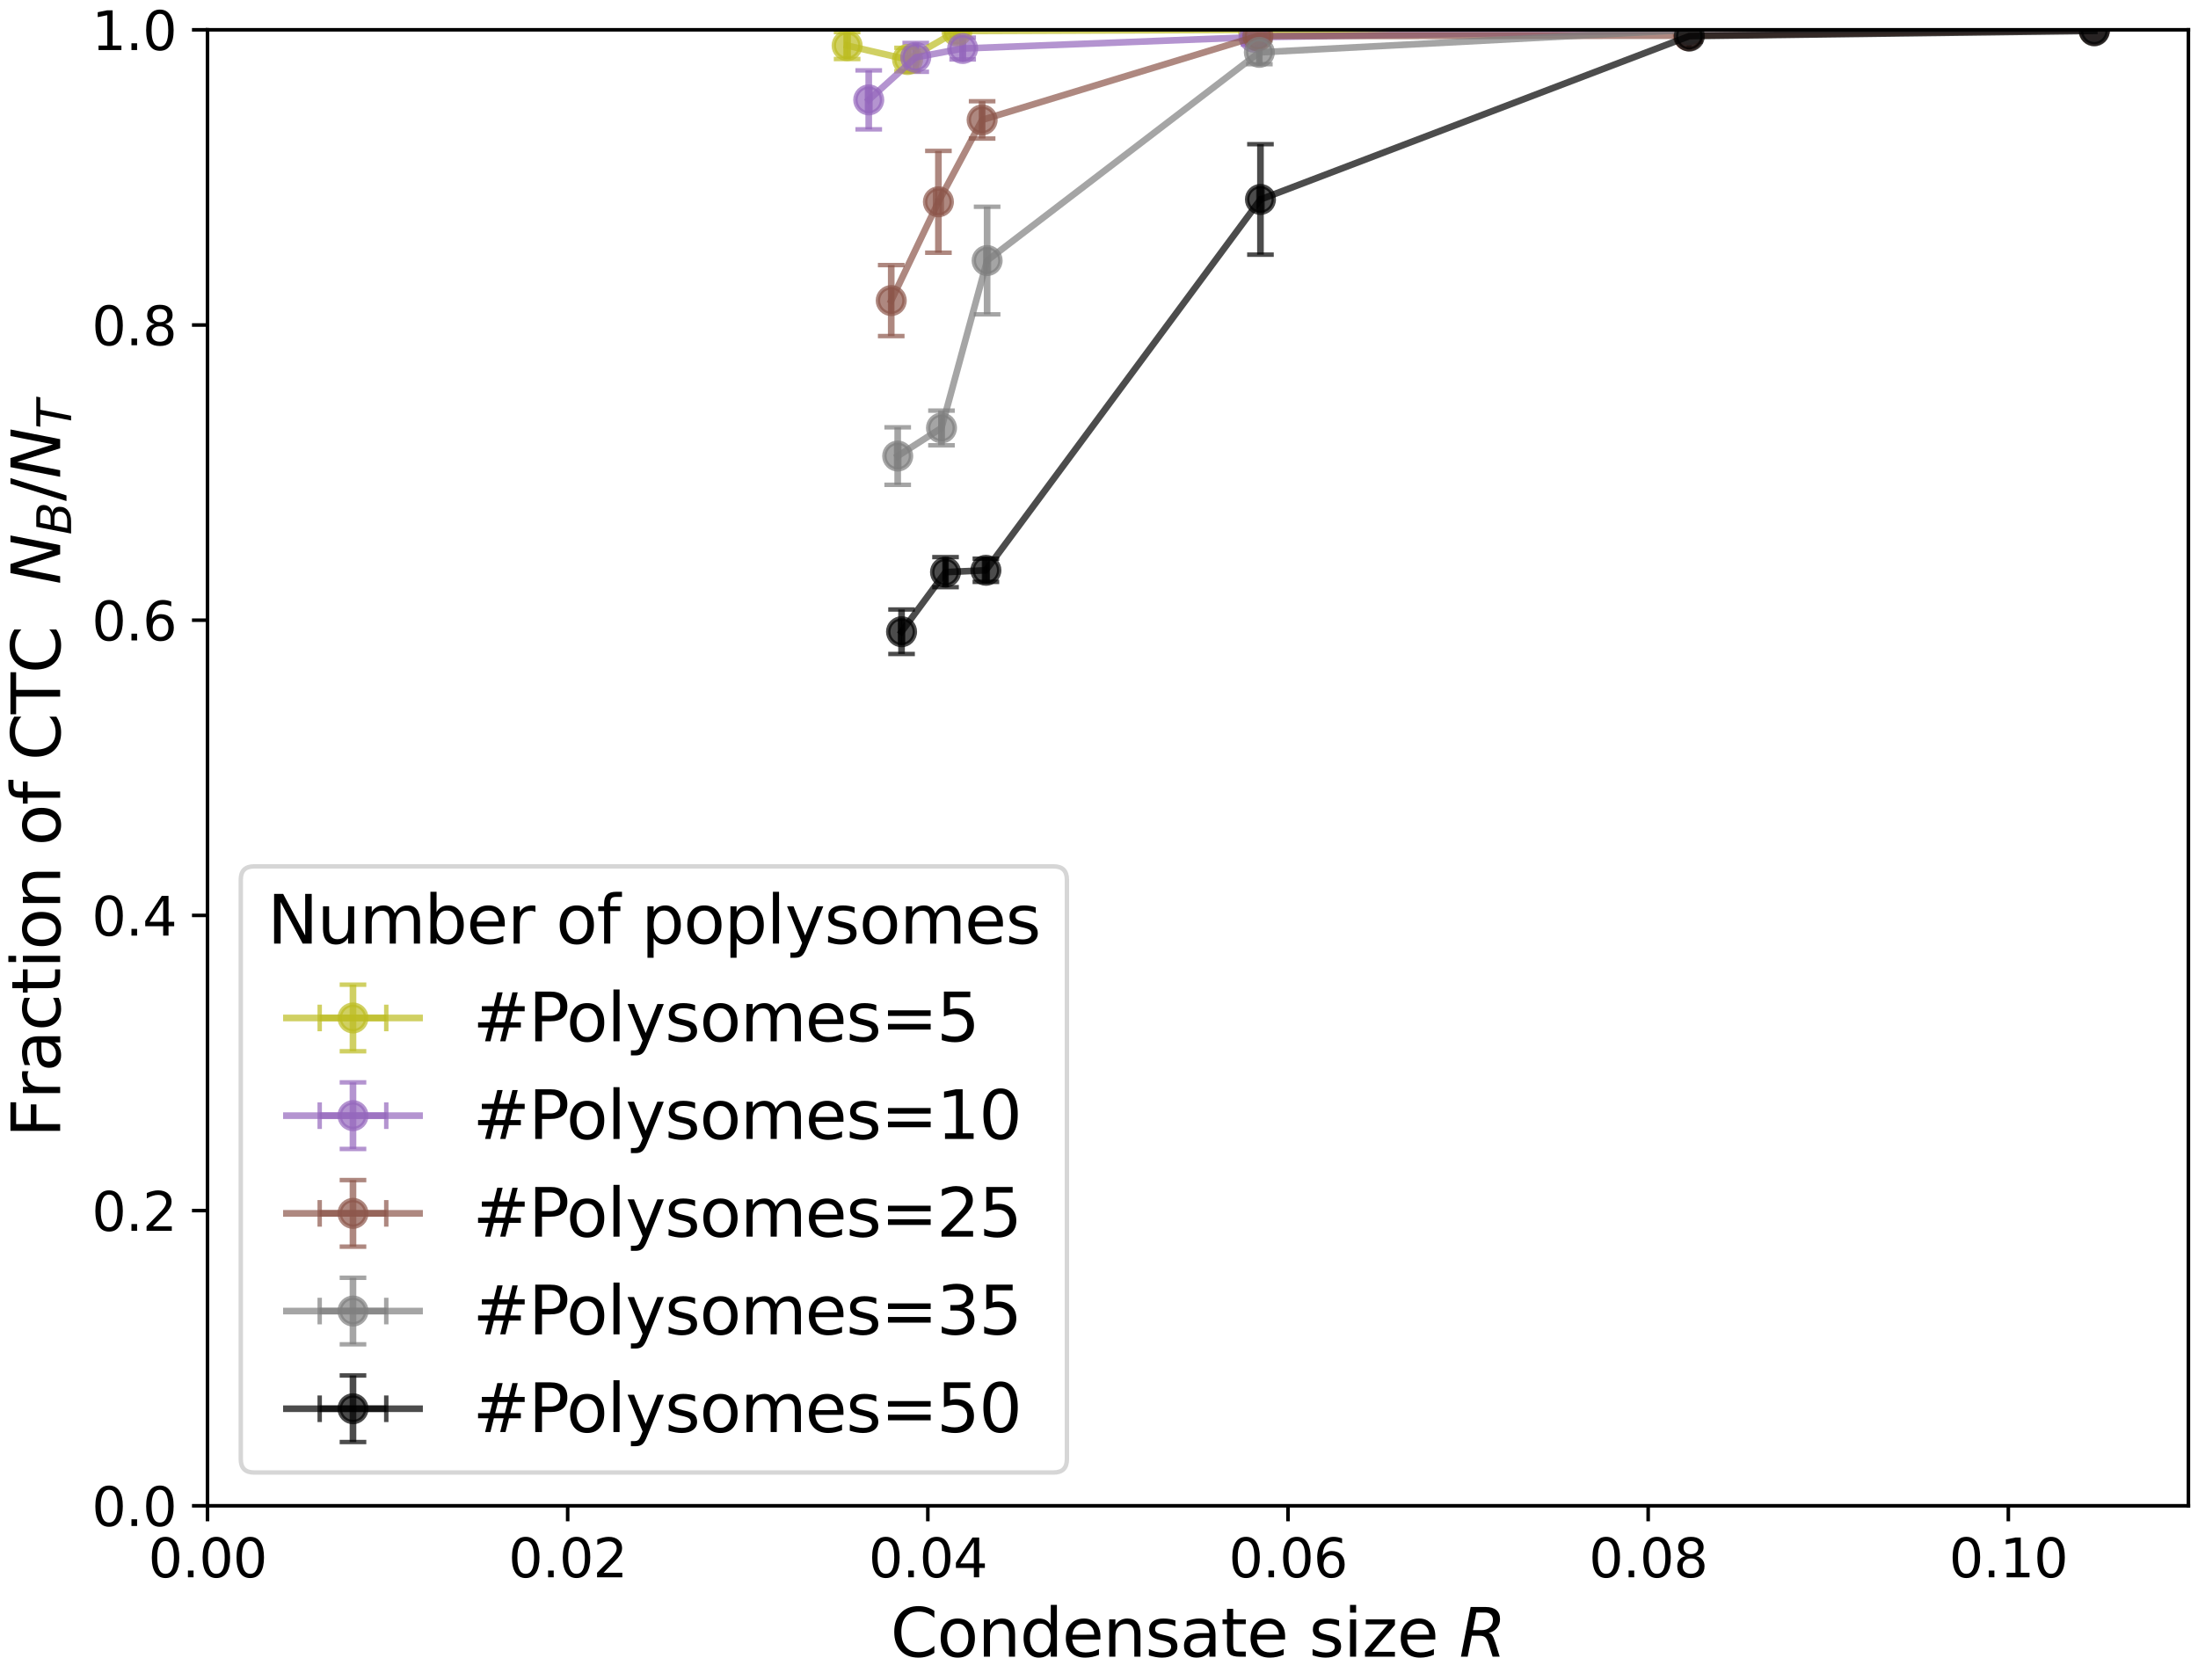 <?xml version="1.0" encoding="utf-8" standalone="no"?>
<!DOCTYPE svg PUBLIC "-//W3C//DTD SVG 1.1//EN"
  "http://www.w3.org/Graphics/SVG/1.1/DTD/svg11.dtd">
<svg xmlns:xlink="http://www.w3.org/1999/xlink" width="495.321pt" height="378.65pt" viewBox="0 0 495.321 378.65" xmlns="http://www.w3.org/2000/svg" version="1.1">
 <defs>
  <style type="text/css">*{stroke-linejoin: round; stroke-linecap: butt}</style>
 </defs>
 <g id="figure_1">
  <g id="patch_1">
   <path d="M 0 378.65 
L 495.321 378.65 
L 495.321 0 
L 0 0 
z
" style="fill: #ffffff"/>
  </g>
  <g id="axes_1">
   <g id="patch_2">
    <path d="M 46.761 339.359 
L 493.161 339.359 
L 493.161 6.719 
L 46.761 6.719 
z
" style="fill: #ffffff"/>
   </g>
   <g id="matplotlib.axis_1">
    <g id="xtick_1">
     <g id="line2d_1">
      <defs>
       <path id="m30526ab194" d="M 0 0 
L 0 3.5 
" style="stroke: #000000; stroke-width: 0.8"/>
      </defs>
      <g>
       <use xlink:href="#m30526ab194" x="46.761" y="339.359" style="stroke: #000000; stroke-width: 0.8"/>
      </g>
     </g>
     <g id="text_1">
      <!-- 0.00 -->
      <g transform="translate(33.402 355.477) scale(0.12 -0.12)">
       <defs>
        <path id="DejaVuSans-30" d="M 2034 4250 
Q 1547 4250 1301 3770 
Q 1056 3291 1056 2328 
Q 1056 1369 1301 889 
Q 1547 409 2034 409 
Q 2525 409 2770 889 
Q 3016 1369 3016 2328 
Q 3016 3291 2770 3770 
Q 2525 4250 2034 4250 
z
M 2034 4750 
Q 2819 4750 3233 4129 
Q 3647 3509 3647 2328 
Q 3647 1150 3233 529 
Q 2819 -91 2034 -91 
Q 1250 -91 836 529 
Q 422 1150 422 2328 
Q 422 3509 836 4129 
Q 1250 4750 2034 4750 
z
" transform="scale(0.016)"/>
        <path id="DejaVuSans-2e" d="M 684 794 
L 1344 794 
L 1344 0 
L 684 0 
L 684 794 
z
" transform="scale(0.016)"/>
       </defs>
       <use xlink:href="#DejaVuSans-30"/>
       <use xlink:href="#DejaVuSans-2e" x="63.623"/>
       <use xlink:href="#DejaVuSans-30" x="95.41"/>
       <use xlink:href="#DejaVuSans-30" x="159.033"/>
      </g>
     </g>
    </g>
    <g id="xtick_2">
     <g id="line2d_2">
      <g>
       <use xlink:href="#m30526ab194" x="127.925" y="339.359" style="stroke: #000000; stroke-width: 0.8"/>
      </g>
     </g>
     <g id="text_2">
      <!-- 0.02 -->
      <g transform="translate(114.565 355.477) scale(0.12 -0.12)">
       <defs>
        <path id="DejaVuSans-32" d="M 1228 531 
L 3431 531 
L 3431 0 
L 469 0 
L 469 531 
Q 828 903 1448 1529 
Q 2069 2156 2228 2338 
Q 2531 2678 2651 2914 
Q 2772 3150 2772 3378 
Q 2772 3750 2511 3984 
Q 2250 4219 1831 4219 
Q 1534 4219 1204 4116 
Q 875 4013 500 3803 
L 500 4441 
Q 881 4594 1212 4672 
Q 1544 4750 1819 4750 
Q 2544 4750 2975 4387 
Q 3406 4025 3406 3419 
Q 3406 3131 3298 2873 
Q 3191 2616 2906 2266 
Q 2828 2175 2409 1742 
Q 1991 1309 1228 531 
z
" transform="scale(0.016)"/>
       </defs>
       <use xlink:href="#DejaVuSans-30"/>
       <use xlink:href="#DejaVuSans-2e" x="63.623"/>
       <use xlink:href="#DejaVuSans-30" x="95.41"/>
       <use xlink:href="#DejaVuSans-32" x="159.033"/>
      </g>
     </g>
    </g>
    <g id="xtick_3">
     <g id="line2d_3">
      <g>
       <use xlink:href="#m30526ab194" x="209.088" y="339.359" style="stroke: #000000; stroke-width: 0.8"/>
      </g>
     </g>
     <g id="text_3">
      <!-- 0.04 -->
      <g transform="translate(195.729 355.477) scale(0.12 -0.12)">
       <defs>
        <path id="DejaVuSans-34" d="M 2419 4116 
L 825 1625 
L 2419 1625 
L 2419 4116 
z
M 2253 4666 
L 3047 4666 
L 3047 1625 
L 3713 1625 
L 3713 1100 
L 3047 1100 
L 3047 0 
L 2419 0 
L 2419 1100 
L 313 1100 
L 313 1709 
L 2253 4666 
z
" transform="scale(0.016)"/>
       </defs>
       <use xlink:href="#DejaVuSans-30"/>
       <use xlink:href="#DejaVuSans-2e" x="63.623"/>
       <use xlink:href="#DejaVuSans-30" x="95.41"/>
       <use xlink:href="#DejaVuSans-34" x="159.033"/>
      </g>
     </g>
    </g>
    <g id="xtick_4">
     <g id="line2d_4">
      <g>
       <use xlink:href="#m30526ab194" x="290.252" y="339.359" style="stroke: #000000; stroke-width: 0.8"/>
      </g>
     </g>
     <g id="text_4">
      <!-- 0.06 -->
      <g transform="translate(276.892 355.477) scale(0.12 -0.12)">
       <defs>
        <path id="DejaVuSans-36" d="M 2113 2584 
Q 1688 2584 1439 2293 
Q 1191 2003 1191 1497 
Q 1191 994 1439 701 
Q 1688 409 2113 409 
Q 2538 409 2786 701 
Q 3034 994 3034 1497 
Q 3034 2003 2786 2293 
Q 2538 2584 2113 2584 
z
M 3366 4563 
L 3366 3988 
Q 3128 4100 2886 4159 
Q 2644 4219 2406 4219 
Q 1781 4219 1451 3797 
Q 1122 3375 1075 2522 
Q 1259 2794 1537 2939 
Q 1816 3084 2150 3084 
Q 2853 3084 3261 2657 
Q 3669 2231 3669 1497 
Q 3669 778 3244 343 
Q 2819 -91 2113 -91 
Q 1303 -91 875 529 
Q 447 1150 447 2328 
Q 447 3434 972 4092 
Q 1497 4750 2381 4750 
Q 2619 4750 2861 4703 
Q 3103 4656 3366 4563 
z
" transform="scale(0.016)"/>
       </defs>
       <use xlink:href="#DejaVuSans-30"/>
       <use xlink:href="#DejaVuSans-2e" x="63.623"/>
       <use xlink:href="#DejaVuSans-30" x="95.41"/>
       <use xlink:href="#DejaVuSans-36" x="159.033"/>
      </g>
     </g>
    </g>
    <g id="xtick_5">
     <g id="line2d_5">
      <g>
       <use xlink:href="#m30526ab194" x="371.415" y="339.359" style="stroke: #000000; stroke-width: 0.8"/>
      </g>
     </g>
     <g id="text_5">
      <!-- 0.08 -->
      <g transform="translate(358.056 355.477) scale(0.12 -0.12)">
       <defs>
        <path id="DejaVuSans-38" d="M 2034 2216 
Q 1584 2216 1326 1975 
Q 1069 1734 1069 1313 
Q 1069 891 1326 650 
Q 1584 409 2034 409 
Q 2484 409 2743 651 
Q 3003 894 3003 1313 
Q 3003 1734 2745 1975 
Q 2488 2216 2034 2216 
z
M 1403 2484 
Q 997 2584 770 2862 
Q 544 3141 544 3541 
Q 544 4100 942 4425 
Q 1341 4750 2034 4750 
Q 2731 4750 3128 4425 
Q 3525 4100 3525 3541 
Q 3525 3141 3298 2862 
Q 3072 2584 2669 2484 
Q 3125 2378 3379 2068 
Q 3634 1759 3634 1313 
Q 3634 634 3220 271 
Q 2806 -91 2034 -91 
Q 1263 -91 848 271 
Q 434 634 434 1313 
Q 434 1759 690 2068 
Q 947 2378 1403 2484 
z
M 1172 3481 
Q 1172 3119 1398 2916 
Q 1625 2713 2034 2713 
Q 2441 2713 2670 2916 
Q 2900 3119 2900 3481 
Q 2900 3844 2670 4047 
Q 2441 4250 2034 4250 
Q 1625 4250 1398 4047 
Q 1172 3844 1172 3481 
z
" transform="scale(0.016)"/>
       </defs>
       <use xlink:href="#DejaVuSans-30"/>
       <use xlink:href="#DejaVuSans-2e" x="63.623"/>
       <use xlink:href="#DejaVuSans-30" x="95.41"/>
       <use xlink:href="#DejaVuSans-38" x="159.033"/>
      </g>
     </g>
    </g>
    <g id="xtick_6">
     <g id="line2d_6">
      <g>
       <use xlink:href="#m30526ab194" x="452.579" y="339.359" style="stroke: #000000; stroke-width: 0.8"/>
      </g>
     </g>
     <g id="text_6">
      <!-- 0.10 -->
      <g transform="translate(439.22 355.477) scale(0.12 -0.12)">
       <defs>
        <path id="DejaVuSans-31" d="M 794 531 
L 1825 531 
L 1825 4091 
L 703 3866 
L 703 4441 
L 1819 4666 
L 2450 4666 
L 2450 531 
L 3481 531 
L 3481 0 
L 794 0 
L 794 531 
z
" transform="scale(0.016)"/>
       </defs>
       <use xlink:href="#DejaVuSans-30"/>
       <use xlink:href="#DejaVuSans-2e" x="63.623"/>
       <use xlink:href="#DejaVuSans-31" x="95.41"/>
       <use xlink:href="#DejaVuSans-30" x="159.033"/>
      </g>
     </g>
    </g>
    <g id="text_7">
     <!-- Condensate size $R$ -->
     <g transform="translate(200.661 373.37) scale(0.15 -0.15)">
      <defs>
       <path id="DejaVuSans-43" d="M 4122 4306 
L 4122 3641 
Q 3803 3938 3442 4084 
Q 3081 4231 2675 4231 
Q 1875 4231 1450 3742 
Q 1025 3253 1025 2328 
Q 1025 1406 1450 917 
Q 1875 428 2675 428 
Q 3081 428 3442 575 
Q 3803 722 4122 1019 
L 4122 359 
Q 3791 134 3420 21 
Q 3050 -91 2638 -91 
Q 1578 -91 968 557 
Q 359 1206 359 2328 
Q 359 3453 968 4101 
Q 1578 4750 2638 4750 
Q 3056 4750 3426 4639 
Q 3797 4528 4122 4306 
z
" transform="scale(0.016)"/>
       <path id="DejaVuSans-6f" d="M 1959 3097 
Q 1497 3097 1228 2736 
Q 959 2375 959 1747 
Q 959 1119 1226 758 
Q 1494 397 1959 397 
Q 2419 397 2687 759 
Q 2956 1122 2956 1747 
Q 2956 2369 2687 2733 
Q 2419 3097 1959 3097 
z
M 1959 3584 
Q 2709 3584 3137 3096 
Q 3566 2609 3566 1747 
Q 3566 888 3137 398 
Q 2709 -91 1959 -91 
Q 1206 -91 779 398 
Q 353 888 353 1747 
Q 353 2609 779 3096 
Q 1206 3584 1959 3584 
z
" transform="scale(0.016)"/>
       <path id="DejaVuSans-6e" d="M 3513 2113 
L 3513 0 
L 2938 0 
L 2938 2094 
Q 2938 2591 2744 2837 
Q 2550 3084 2163 3084 
Q 1697 3084 1428 2787 
Q 1159 2491 1159 1978 
L 1159 0 
L 581 0 
L 581 3500 
L 1159 3500 
L 1159 2956 
Q 1366 3272 1645 3428 
Q 1925 3584 2291 3584 
Q 2894 3584 3203 3211 
Q 3513 2838 3513 2113 
z
" transform="scale(0.016)"/>
       <path id="DejaVuSans-64" d="M 2906 2969 
L 2906 4863 
L 3481 4863 
L 3481 0 
L 2906 0 
L 2906 525 
Q 2725 213 2448 61 
Q 2172 -91 1784 -91 
Q 1150 -91 751 415 
Q 353 922 353 1747 
Q 353 2572 751 3078 
Q 1150 3584 1784 3584 
Q 2172 3584 2448 3432 
Q 2725 3281 2906 2969 
z
M 947 1747 
Q 947 1113 1208 752 
Q 1469 391 1925 391 
Q 2381 391 2643 752 
Q 2906 1113 2906 1747 
Q 2906 2381 2643 2742 
Q 2381 3103 1925 3103 
Q 1469 3103 1208 2742 
Q 947 2381 947 1747 
z
" transform="scale(0.016)"/>
       <path id="DejaVuSans-65" d="M 3597 1894 
L 3597 1613 
L 953 1613 
Q 991 1019 1311 708 
Q 1631 397 2203 397 
Q 2534 397 2845 478 
Q 3156 559 3463 722 
L 3463 178 
Q 3153 47 2828 -22 
Q 2503 -91 2169 -91 
Q 1331 -91 842 396 
Q 353 884 353 1716 
Q 353 2575 817 3079 
Q 1281 3584 2069 3584 
Q 2775 3584 3186 3129 
Q 3597 2675 3597 1894 
z
M 3022 2063 
Q 3016 2534 2758 2815 
Q 2500 3097 2075 3097 
Q 1594 3097 1305 2825 
Q 1016 2553 972 2059 
L 3022 2063 
z
" transform="scale(0.016)"/>
       <path id="DejaVuSans-73" d="M 2834 3397 
L 2834 2853 
Q 2591 2978 2328 3040 
Q 2066 3103 1784 3103 
Q 1356 3103 1142 2972 
Q 928 2841 928 2578 
Q 928 2378 1081 2264 
Q 1234 2150 1697 2047 
L 1894 2003 
Q 2506 1872 2764 1633 
Q 3022 1394 3022 966 
Q 3022 478 2636 193 
Q 2250 -91 1575 -91 
Q 1294 -91 989 -36 
Q 684 19 347 128 
L 347 722 
Q 666 556 975 473 
Q 1284 391 1588 391 
Q 1994 391 2212 530 
Q 2431 669 2431 922 
Q 2431 1156 2273 1281 
Q 2116 1406 1581 1522 
L 1381 1569 
Q 847 1681 609 1914 
Q 372 2147 372 2553 
Q 372 3047 722 3315 
Q 1072 3584 1716 3584 
Q 2034 3584 2315 3537 
Q 2597 3491 2834 3397 
z
" transform="scale(0.016)"/>
       <path id="DejaVuSans-61" d="M 2194 1759 
Q 1497 1759 1228 1600 
Q 959 1441 959 1056 
Q 959 750 1161 570 
Q 1363 391 1709 391 
Q 2188 391 2477 730 
Q 2766 1069 2766 1631 
L 2766 1759 
L 2194 1759 
z
M 3341 1997 
L 3341 0 
L 2766 0 
L 2766 531 
Q 2569 213 2275 61 
Q 1981 -91 1556 -91 
Q 1019 -91 701 211 
Q 384 513 384 1019 
Q 384 1609 779 1909 
Q 1175 2209 1959 2209 
L 2766 2209 
L 2766 2266 
Q 2766 2663 2505 2880 
Q 2244 3097 1772 3097 
Q 1472 3097 1187 3025 
Q 903 2953 641 2809 
L 641 3341 
Q 956 3463 1253 3523 
Q 1550 3584 1831 3584 
Q 2591 3584 2966 3190 
Q 3341 2797 3341 1997 
z
" transform="scale(0.016)"/>
       <path id="DejaVuSans-74" d="M 1172 4494 
L 1172 3500 
L 2356 3500 
L 2356 3053 
L 1172 3053 
L 1172 1153 
Q 1172 725 1289 603 
Q 1406 481 1766 481 
L 2356 481 
L 2356 0 
L 1766 0 
Q 1100 0 847 248 
Q 594 497 594 1153 
L 594 3053 
L 172 3053 
L 172 3500 
L 594 3500 
L 594 4494 
L 1172 4494 
z
" transform="scale(0.016)"/>
       <path id="DejaVuSans-20" transform="scale(0.016)"/>
       <path id="DejaVuSans-69" d="M 603 3500 
L 1178 3500 
L 1178 0 
L 603 0 
L 603 3500 
z
M 603 4863 
L 1178 4863 
L 1178 4134 
L 603 4134 
L 603 4863 
z
" transform="scale(0.016)"/>
       <path id="DejaVuSans-7a" d="M 353 3500 
L 3084 3500 
L 3084 2975 
L 922 459 
L 3084 459 
L 3084 0 
L 275 0 
L 275 525 
L 2438 3041 
L 353 3041 
L 353 3500 
z
" transform="scale(0.016)"/>
       <path id="DejaVuSans-Oblique-52" d="M 1613 4147 
L 1294 2491 
L 2106 2491 
Q 2584 2491 2879 2755 
Q 3175 3019 3175 3444 
Q 3175 3784 2976 3965 
Q 2778 4147 2406 4147 
L 1613 4147 
z
M 2772 2241 
Q 2972 2194 3105 2009 
Q 3238 1825 3413 1275 
L 3809 0 
L 3144 0 
L 2778 1197 
Q 2638 1659 2453 1815 
Q 2269 1972 1888 1972 
L 1191 1972 
L 806 0 
L 172 0 
L 1081 4666 
L 2503 4666 
Q 3150 4666 3495 4373 
Q 3841 4081 3841 3531 
Q 3841 3044 3547 2687 
Q 3253 2331 2772 2241 
z
" transform="scale(0.016)"/>
      </defs>
      <use xlink:href="#DejaVuSans-43" transform="translate(0 0.016)"/>
      <use xlink:href="#DejaVuSans-6f" transform="translate(69.824 0.016)"/>
      <use xlink:href="#DejaVuSans-6e" transform="translate(131.006 0.016)"/>
      <use xlink:href="#DejaVuSans-64" transform="translate(194.385 0.016)"/>
      <use xlink:href="#DejaVuSans-65" transform="translate(257.861 0.016)"/>
      <use xlink:href="#DejaVuSans-6e" transform="translate(319.385 0.016)"/>
      <use xlink:href="#DejaVuSans-73" transform="translate(382.764 0.016)"/>
      <use xlink:href="#DejaVuSans-61" transform="translate(434.863 0.016)"/>
      <use xlink:href="#DejaVuSans-74" transform="translate(496.143 0.016)"/>
      <use xlink:href="#DejaVuSans-65" transform="translate(535.352 0.016)"/>
      <use xlink:href="#DejaVuSans-20" transform="translate(596.875 0.016)"/>
      <use xlink:href="#DejaVuSans-73" transform="translate(628.662 0.016)"/>
      <use xlink:href="#DejaVuSans-69" transform="translate(680.762 0.016)"/>
      <use xlink:href="#DejaVuSans-7a" transform="translate(708.545 0.016)"/>
      <use xlink:href="#DejaVuSans-65" transform="translate(761.035 0.016)"/>
      <use xlink:href="#DejaVuSans-20" transform="translate(822.559 0.016)"/>
      <use xlink:href="#DejaVuSans-Oblique-52" transform="translate(854.346 0.016)"/>
     </g>
    </g>
   </g>
   <g id="matplotlib.axis_2">
    <g id="ytick_1">
     <g id="line2d_7">
      <defs>
       <path id="m86963e5fbb" d="M 0 0 
L -3.5 0 
" style="stroke: #000000; stroke-width: 0.8"/>
      </defs>
      <g>
       <use xlink:href="#m86963e5fbb" x="46.761" y="339.359" style="stroke: #000000; stroke-width: 0.8"/>
      </g>
     </g>
     <g id="text_8">
      <!-- 0.0 -->
      <g transform="translate(20.677 343.918) scale(0.12 -0.12)">
       <use xlink:href="#DejaVuSans-30"/>
       <use xlink:href="#DejaVuSans-2e" x="63.623"/>
       <use xlink:href="#DejaVuSans-30" x="95.41"/>
      </g>
     </g>
    </g>
    <g id="ytick_2">
     <g id="line2d_8">
      <g>
       <use xlink:href="#m86963e5fbb" x="46.761" y="272.831" style="stroke: #000000; stroke-width: 0.8"/>
      </g>
     </g>
     <g id="text_9">
      <!-- 0.2 -->
      <g transform="translate(20.677 277.39) scale(0.12 -0.12)">
       <use xlink:href="#DejaVuSans-30"/>
       <use xlink:href="#DejaVuSans-2e" x="63.623"/>
       <use xlink:href="#DejaVuSans-32" x="95.41"/>
      </g>
     </g>
    </g>
    <g id="ytick_3">
     <g id="line2d_9">
      <g>
       <use xlink:href="#m86963e5fbb" x="46.761" y="206.303" style="stroke: #000000; stroke-width: 0.8"/>
      </g>
     </g>
     <g id="text_10">
      <!-- 0.4 -->
      <g transform="translate(20.677 210.862) scale(0.12 -0.12)">
       <use xlink:href="#DejaVuSans-30"/>
       <use xlink:href="#DejaVuSans-2e" x="63.623"/>
       <use xlink:href="#DejaVuSans-34" x="95.41"/>
      </g>
     </g>
    </g>
    <g id="ytick_4">
     <g id="line2d_10">
      <g>
       <use xlink:href="#m86963e5fbb" x="46.761" y="139.775" style="stroke: #000000; stroke-width: 0.8"/>
      </g>
     </g>
     <g id="text_11">
      <!-- 0.6 -->
      <g transform="translate(20.677 144.334) scale(0.12 -0.12)">
       <use xlink:href="#DejaVuSans-30"/>
       <use xlink:href="#DejaVuSans-2e" x="63.623"/>
       <use xlink:href="#DejaVuSans-36" x="95.41"/>
      </g>
     </g>
    </g>
    <g id="ytick_5">
     <g id="line2d_11">
      <g>
       <use xlink:href="#m86963e5fbb" x="46.761" y="73.247" style="stroke: #000000; stroke-width: 0.8"/>
      </g>
     </g>
     <g id="text_12">
      <!-- 0.8 -->
      <g transform="translate(20.677 77.806) scale(0.12 -0.12)">
       <use xlink:href="#DejaVuSans-30"/>
       <use xlink:href="#DejaVuSans-2e" x="63.623"/>
       <use xlink:href="#DejaVuSans-38" x="95.41"/>
      </g>
     </g>
    </g>
    <g id="ytick_6">
     <g id="line2d_12">
      <g>
       <use xlink:href="#m86963e5fbb" x="46.761" y="6.719" style="stroke: #000000; stroke-width: 0.8"/>
      </g>
     </g>
     <g id="text_13">
      <!-- 1.0 -->
      <g transform="translate(20.677 11.278) scale(0.12 -0.12)">
       <use xlink:href="#DejaVuSans-31"/>
       <use xlink:href="#DejaVuSans-2e" x="63.623"/>
       <use xlink:href="#DejaVuSans-30" x="95.41"/>
      </g>
     </g>
    </g>
    <g id="text_14">
     <!-- Fraction of CTC  $N_B/N_T$ -->
     <g transform="translate(13.558 256.364) rotate(-90) scale(0.15 -0.15)">
      <defs>
       <path id="DejaVuSans-46" d="M 628 4666 
L 3309 4666 
L 3309 4134 
L 1259 4134 
L 1259 2759 
L 3109 2759 
L 3109 2228 
L 1259 2228 
L 1259 0 
L 628 0 
L 628 4666 
z
" transform="scale(0.016)"/>
       <path id="DejaVuSans-72" d="M 2631 2963 
Q 2534 3019 2420 3045 
Q 2306 3072 2169 3072 
Q 1681 3072 1420 2755 
Q 1159 2438 1159 1844 
L 1159 0 
L 581 0 
L 581 3500 
L 1159 3500 
L 1159 2956 
Q 1341 3275 1631 3429 
Q 1922 3584 2338 3584 
Q 2397 3584 2469 3576 
Q 2541 3569 2628 3553 
L 2631 2963 
z
" transform="scale(0.016)"/>
       <path id="DejaVuSans-63" d="M 3122 3366 
L 3122 2828 
Q 2878 2963 2633 3030 
Q 2388 3097 2138 3097 
Q 1578 3097 1268 2742 
Q 959 2388 959 1747 
Q 959 1106 1268 751 
Q 1578 397 2138 397 
Q 2388 397 2633 464 
Q 2878 531 3122 666 
L 3122 134 
Q 2881 22 2623 -34 
Q 2366 -91 2075 -91 
Q 1284 -91 818 406 
Q 353 903 353 1747 
Q 353 2603 823 3093 
Q 1294 3584 2113 3584 
Q 2378 3584 2631 3529 
Q 2884 3475 3122 3366 
z
" transform="scale(0.016)"/>
       <path id="DejaVuSans-66" d="M 2375 4863 
L 2375 4384 
L 1825 4384 
Q 1516 4384 1395 4259 
Q 1275 4134 1275 3809 
L 1275 3500 
L 2222 3500 
L 2222 3053 
L 1275 3053 
L 1275 0 
L 697 0 
L 697 3053 
L 147 3053 
L 147 3500 
L 697 3500 
L 697 3744 
Q 697 4328 969 4595 
Q 1241 4863 1831 4863 
L 2375 4863 
z
" transform="scale(0.016)"/>
       <path id="DejaVuSans-54" d="M -19 4666 
L 3928 4666 
L 3928 4134 
L 2272 4134 
L 2272 0 
L 1638 0 
L 1638 4134 
L -19 4134 
L -19 4666 
z
" transform="scale(0.016)"/>
       <path id="DejaVuSans-Oblique-4e" d="M 1081 4666 
L 1931 4666 
L 3219 666 
L 4000 4666 
L 4616 4666 
L 3706 0 
L 2853 0 
L 1569 4025 
L 788 0 
L 172 0 
L 1081 4666 
z
" transform="scale(0.016)"/>
       <path id="DejaVuSans-Oblique-42" d="M 1081 4666 
L 2694 4666 
Q 3350 4666 3675 4422 
Q 4000 4178 4000 3688 
Q 4000 3238 3720 2911 
Q 3441 2584 2988 2516 
Q 3375 2428 3569 2181 
Q 3763 1934 3763 1522 
Q 3763 819 3242 409 
Q 2722 0 1819 0 
L 172 0 
L 1081 4666 
z
M 1234 2228 
L 903 519 
L 1919 519 
Q 2491 519 2800 781 
Q 3109 1044 3109 1522 
Q 3109 1891 2904 2059 
Q 2700 2228 2247 2228 
L 1234 2228 
z
M 1606 4147 
L 1331 2741 
L 2272 2741 
Q 2775 2741 3058 2959 
Q 3341 3178 3341 3566 
Q 3341 3869 3150 4008 
Q 2959 4147 2541 4147 
L 1606 4147 
z
" transform="scale(0.016)"/>
       <path id="DejaVuSans-2f" d="M 1625 4666 
L 2156 4666 
L 531 -594 
L 0 -594 
L 1625 4666 
z
" transform="scale(0.016)"/>
       <path id="DejaVuSans-Oblique-54" d="M 378 4666 
L 4325 4666 
L 4225 4134 
L 2559 4134 
L 1759 0 
L 1125 0 
L 1925 4134 
L 275 4134 
L 378 4666 
z
" transform="scale(0.016)"/>
      </defs>
      <use xlink:href="#DejaVuSans-46" transform="translate(0 0.016)"/>
      <use xlink:href="#DejaVuSans-72" transform="translate(57.52 0.016)"/>
      <use xlink:href="#DejaVuSans-61" transform="translate(98.633 0.016)"/>
      <use xlink:href="#DejaVuSans-63" transform="translate(159.912 0.016)"/>
      <use xlink:href="#DejaVuSans-74" transform="translate(214.893 0.016)"/>
      <use xlink:href="#DejaVuSans-69" transform="translate(254.102 0.016)"/>
      <use xlink:href="#DejaVuSans-6f" transform="translate(281.885 0.016)"/>
      <use xlink:href="#DejaVuSans-6e" transform="translate(343.066 0.016)"/>
      <use xlink:href="#DejaVuSans-20" transform="translate(406.445 0.016)"/>
      <use xlink:href="#DejaVuSans-6f" transform="translate(438.232 0.016)"/>
      <use xlink:href="#DejaVuSans-66" transform="translate(499.414 0.016)"/>
      <use xlink:href="#DejaVuSans-20" transform="translate(534.619 0.016)"/>
      <use xlink:href="#DejaVuSans-43" transform="translate(566.406 0.016)"/>
      <use xlink:href="#DejaVuSans-54" transform="translate(636.23 0.016)"/>
      <use xlink:href="#DejaVuSans-43" transform="translate(697.314 0.016)"/>
      <use xlink:href="#DejaVuSans-20" transform="translate(767.139 0.016)"/>
      <use xlink:href="#DejaVuSans-20" transform="translate(798.926 0.016)"/>
      <use xlink:href="#DejaVuSans-Oblique-4e" transform="translate(830.713 0.016)"/>
      <use xlink:href="#DejaVuSans-Oblique-42" transform="translate(905.518 -16.391) scale(0.7)"/>
      <use xlink:href="#DejaVuSans-2f" transform="translate(956.274 0.016)"/>
      <use xlink:href="#DejaVuSans-Oblique-4e" transform="translate(989.966 0.016)"/>
      <use xlink:href="#DejaVuSans-Oblique-54" transform="translate(1064.771 -16.391) scale(0.7)"/>
     </g>
    </g>
   </g>
   <g id="LineCollection_1">
    <path d="M 190.528 10.267 
L 191.268 10.267 
" clip-path="url(#pe2b895b03c)" style="fill: none; stroke: #bcbd22; stroke-opacity: 0.7; stroke-width: 1.5"/>
    <path d="M 204.132 13.416 
L 204.901 13.416 
" clip-path="url(#pe2b895b03c)" style="fill: none; stroke: #bcbd22; stroke-opacity: 0.7; stroke-width: 1.5"/>
    <path d="M 215.227 6.985 
L 216.062 6.985 
" clip-path="url(#pe2b895b03c)" style="fill: none; stroke: #bcbd22; stroke-opacity: 0.7; stroke-width: 1.5"/>
    <path d="M 282.378 6.719 
L 282.457 6.719 
" clip-path="url(#pe2b895b03c)" style="fill: none; stroke: #bcbd22; stroke-opacity: 0.7; stroke-width: 1.5"/>
    <path d="M 380.271 6.719 
L 380.35 6.719 
" clip-path="url(#pe2b895b03c)" style="fill: none; stroke: #bcbd22; stroke-opacity: 0.7; stroke-width: 1.5"/>
    <path d="M 471.869 6.763 
L 471.878 6.763 
" clip-path="url(#pe2b895b03c)" style="fill: none; stroke: #bcbd22; stroke-opacity: 0.7; stroke-width: 1.5"/>
   </g>
   <g id="LineCollection_2">
    <path d="M 190.898 13.299 
L 190.898 7.236 
" clip-path="url(#pe2b895b03c)" style="fill: none; stroke: #bcbd22; stroke-opacity: 0.7; stroke-width: 1.5"/>
    <path d="M 204.517 16.062 
L 204.517 10.77 
" clip-path="url(#pe2b895b03c)" style="fill: none; stroke: #bcbd22; stroke-opacity: 0.7; stroke-width: 1.5"/>
    <path d="M 215.645 7.251 
L 215.645 6.719 
" clip-path="url(#pe2b895b03c)" style="fill: none; stroke: #bcbd22; stroke-opacity: 0.7; stroke-width: 1.5"/>
    <path d="M 282.417 6.719 
L 282.417 6.719 
" clip-path="url(#pe2b895b03c)" style="fill: none; stroke: #bcbd22; stroke-opacity: 0.7; stroke-width: 1.5"/>
    <path d="M 380.31 6.719 
L 380.31 6.719 
" clip-path="url(#pe2b895b03c)" style="fill: none; stroke: #bcbd22; stroke-opacity: 0.7; stroke-width: 1.5"/>
    <path d="M 471.874 6.808 
L 471.874 6.719 
" clip-path="url(#pe2b895b03c)" style="fill: none; stroke: #bcbd22; stroke-opacity: 0.7; stroke-width: 1.5"/>
   </g>
   <g id="line2d_13">
    <defs>
     <path id="m22dbc5ee3f" d="M 0 3 
L 0 -3 
" style="stroke: #bcbd22; stroke-opacity: 0.7"/>
    </defs>
    <g clip-path="url(#pe2b895b03c)">
     <use xlink:href="#m22dbc5ee3f" x="190.528" y="10.267" style="fill: #bcbd22; fill-opacity: 0.7; stroke: #bcbd22; stroke-opacity: 0.7"/>
     <use xlink:href="#m22dbc5ee3f" x="204.132" y="13.416" style="fill: #bcbd22; fill-opacity: 0.7; stroke: #bcbd22; stroke-opacity: 0.7"/>
     <use xlink:href="#m22dbc5ee3f" x="215.227" y="6.985" style="fill: #bcbd22; fill-opacity: 0.7; stroke: #bcbd22; stroke-opacity: 0.7"/>
     <use xlink:href="#m22dbc5ee3f" x="282.378" y="6.719" style="fill: #bcbd22; fill-opacity: 0.7; stroke: #bcbd22; stroke-opacity: 0.7"/>
     <use xlink:href="#m22dbc5ee3f" x="380.271" y="6.719" style="fill: #bcbd22; fill-opacity: 0.7; stroke: #bcbd22; stroke-opacity: 0.7"/>
     <use xlink:href="#m22dbc5ee3f" x="471.869" y="6.763" style="fill: #bcbd22; fill-opacity: 0.7; stroke: #bcbd22; stroke-opacity: 0.7"/>
    </g>
   </g>
   <g id="line2d_14">
    <g clip-path="url(#pe2b895b03c)">
     <use xlink:href="#m22dbc5ee3f" x="191.268" y="10.267" style="fill: #bcbd22; fill-opacity: 0.7; stroke: #bcbd22; stroke-opacity: 0.7"/>
     <use xlink:href="#m22dbc5ee3f" x="204.901" y="13.416" style="fill: #bcbd22; fill-opacity: 0.7; stroke: #bcbd22; stroke-opacity: 0.7"/>
     <use xlink:href="#m22dbc5ee3f" x="216.062" y="6.985" style="fill: #bcbd22; fill-opacity: 0.7; stroke: #bcbd22; stroke-opacity: 0.7"/>
     <use xlink:href="#m22dbc5ee3f" x="282.457" y="6.719" style="fill: #bcbd22; fill-opacity: 0.7; stroke: #bcbd22; stroke-opacity: 0.7"/>
     <use xlink:href="#m22dbc5ee3f" x="380.35" y="6.719" style="fill: #bcbd22; fill-opacity: 0.7; stroke: #bcbd22; stroke-opacity: 0.7"/>
     <use xlink:href="#m22dbc5ee3f" x="471.878" y="6.763" style="fill: #bcbd22; fill-opacity: 0.7; stroke: #bcbd22; stroke-opacity: 0.7"/>
    </g>
   </g>
   <g id="line2d_15">
    <defs>
     <path id="m3c992bd9e8" d="M 3 0 
L -3 -0 
" style="stroke: #bcbd22; stroke-opacity: 0.7"/>
    </defs>
    <g clip-path="url(#pe2b895b03c)">
     <use xlink:href="#m3c992bd9e8" x="190.898" y="13.299" style="fill: #bcbd22; fill-opacity: 0.7; stroke: #bcbd22; stroke-opacity: 0.7"/>
     <use xlink:href="#m3c992bd9e8" x="204.517" y="16.062" style="fill: #bcbd22; fill-opacity: 0.7; stroke: #bcbd22; stroke-opacity: 0.7"/>
     <use xlink:href="#m3c992bd9e8" x="215.645" y="7.251" style="fill: #bcbd22; fill-opacity: 0.7; stroke: #bcbd22; stroke-opacity: 0.7"/>
     <use xlink:href="#m3c992bd9e8" x="282.417" y="6.719" style="fill: #bcbd22; fill-opacity: 0.7; stroke: #bcbd22; stroke-opacity: 0.7"/>
     <use xlink:href="#m3c992bd9e8" x="380.31" y="6.719" style="fill: #bcbd22; fill-opacity: 0.7; stroke: #bcbd22; stroke-opacity: 0.7"/>
     <use xlink:href="#m3c992bd9e8" x="471.874" y="6.808" style="fill: #bcbd22; fill-opacity: 0.7; stroke: #bcbd22; stroke-opacity: 0.7"/>
    </g>
   </g>
   <g id="line2d_16">
    <g clip-path="url(#pe2b895b03c)">
     <use xlink:href="#m3c992bd9e8" x="190.898" y="7.236" style="fill: #bcbd22; fill-opacity: 0.7; stroke: #bcbd22; stroke-opacity: 0.7"/>
     <use xlink:href="#m3c992bd9e8" x="204.517" y="10.77" style="fill: #bcbd22; fill-opacity: 0.7; stroke: #bcbd22; stroke-opacity: 0.7"/>
     <use xlink:href="#m3c992bd9e8" x="215.645" y="6.719" style="fill: #bcbd22; fill-opacity: 0.7; stroke: #bcbd22; stroke-opacity: 0.7"/>
     <use xlink:href="#m3c992bd9e8" x="282.417" y="6.719" style="fill: #bcbd22; fill-opacity: 0.7; stroke: #bcbd22; stroke-opacity: 0.7"/>
     <use xlink:href="#m3c992bd9e8" x="380.31" y="6.719" style="fill: #bcbd22; fill-opacity: 0.7; stroke: #bcbd22; stroke-opacity: 0.7"/>
     <use xlink:href="#m3c992bd9e8" x="471.874" y="6.719" style="fill: #bcbd22; fill-opacity: 0.7; stroke: #bcbd22; stroke-opacity: 0.7"/>
    </g>
   </g>
   <g id="LineCollection_3">
    <path d="M 195.362 22.508 
L 196.177 22.508 
" clip-path="url(#pe2b895b03c)" style="fill: none; stroke: #9467bd; stroke-opacity: 0.7; stroke-width: 1.5"/>
    <path d="M 206.174 12.928 
L 206.547 12.928 
" clip-path="url(#pe2b895b03c)" style="fill: none; stroke: #9467bd; stroke-opacity: 0.7; stroke-width: 1.5"/>
    <path d="M 216.667 10.933 
L 217.206 10.933 
" clip-path="url(#pe2b895b03c)" style="fill: none; stroke: #9467bd; stroke-opacity: 0.7; stroke-width: 1.5"/>
    <path d="M 282.55 8.382 
L 282.616 8.382 
" clip-path="url(#pe2b895b03c)" style="fill: none; stroke: #9467bd; stroke-opacity: 0.7; stroke-width: 1.5"/>
    <path d="M 380.37 6.786 
L 380.415 6.786 
" clip-path="url(#pe2b895b03c)" style="fill: none; stroke: #9467bd; stroke-opacity: 0.7; stroke-width: 1.5"/>
    <path d="M 471.855 6.719 
L 471.928 6.719 
" clip-path="url(#pe2b895b03c)" style="fill: none; stroke: #9467bd; stroke-opacity: 0.7; stroke-width: 1.5"/>
   </g>
   <g id="LineCollection_4">
    <path d="M 195.77 29.155 
L 195.77 15.862 
" clip-path="url(#pe2b895b03c)" style="fill: none; stroke: #9467bd; stroke-opacity: 0.7; stroke-width: 1.5"/>
    <path d="M 206.36 16.178 
L 206.36 9.679 
" clip-path="url(#pe2b895b03c)" style="fill: none; stroke: #9467bd; stroke-opacity: 0.7; stroke-width: 1.5"/>
    <path d="M 216.937 13.391 
L 216.937 8.474 
" clip-path="url(#pe2b895b03c)" style="fill: none; stroke: #9467bd; stroke-opacity: 0.7; stroke-width: 1.5"/>
    <path d="M 282.583 10.045 
L 282.583 6.719 
" clip-path="url(#pe2b895b03c)" style="fill: none; stroke: #9467bd; stroke-opacity: 0.7; stroke-width: 1.5"/>
    <path d="M 380.393 6.852 
L 380.393 6.719 
" clip-path="url(#pe2b895b03c)" style="fill: none; stroke: #9467bd; stroke-opacity: 0.7; stroke-width: 1.5"/>
    <path d="M 471.891 6.719 
L 471.891 6.719 
" clip-path="url(#pe2b895b03c)" style="fill: none; stroke: #9467bd; stroke-opacity: 0.7; stroke-width: 1.5"/>
   </g>
   <g id="line2d_17">
    <defs>
     <path id="m9d402eb2e8" d="M 0 3 
L 0 -3 
" style="stroke: #9467bd; stroke-opacity: 0.7"/>
    </defs>
    <g clip-path="url(#pe2b895b03c)">
     <use xlink:href="#m9d402eb2e8" x="195.362" y="22.508" style="fill: #9467bd; fill-opacity: 0.7; stroke: #9467bd; stroke-opacity: 0.7"/>
     <use xlink:href="#m9d402eb2e8" x="206.174" y="12.928" style="fill: #9467bd; fill-opacity: 0.7; stroke: #9467bd; stroke-opacity: 0.7"/>
     <use xlink:href="#m9d402eb2e8" x="216.667" y="10.933" style="fill: #9467bd; fill-opacity: 0.7; stroke: #9467bd; stroke-opacity: 0.7"/>
     <use xlink:href="#m9d402eb2e8" x="282.55" y="8.382" style="fill: #9467bd; fill-opacity: 0.7; stroke: #9467bd; stroke-opacity: 0.7"/>
     <use xlink:href="#m9d402eb2e8" x="380.37" y="6.786" style="fill: #9467bd; fill-opacity: 0.7; stroke: #9467bd; stroke-opacity: 0.7"/>
     <use xlink:href="#m9d402eb2e8" x="471.855" y="6.719" style="fill: #9467bd; fill-opacity: 0.7; stroke: #9467bd; stroke-opacity: 0.7"/>
    </g>
   </g>
   <g id="line2d_18">
    <g clip-path="url(#pe2b895b03c)">
     <use xlink:href="#m9d402eb2e8" x="196.177" y="22.508" style="fill: #9467bd; fill-opacity: 0.7; stroke: #9467bd; stroke-opacity: 0.7"/>
     <use xlink:href="#m9d402eb2e8" x="206.547" y="12.928" style="fill: #9467bd; fill-opacity: 0.7; stroke: #9467bd; stroke-opacity: 0.7"/>
     <use xlink:href="#m9d402eb2e8" x="217.206" y="10.933" style="fill: #9467bd; fill-opacity: 0.7; stroke: #9467bd; stroke-opacity: 0.7"/>
     <use xlink:href="#m9d402eb2e8" x="282.616" y="8.382" style="fill: #9467bd; fill-opacity: 0.7; stroke: #9467bd; stroke-opacity: 0.7"/>
     <use xlink:href="#m9d402eb2e8" x="380.415" y="6.786" style="fill: #9467bd; fill-opacity: 0.7; stroke: #9467bd; stroke-opacity: 0.7"/>
     <use xlink:href="#m9d402eb2e8" x="471.928" y="6.719" style="fill: #9467bd; fill-opacity: 0.7; stroke: #9467bd; stroke-opacity: 0.7"/>
    </g>
   </g>
   <g id="line2d_19">
    <defs>
     <path id="mad0226895e" d="M 3 0 
L -3 -0 
" style="stroke: #9467bd; stroke-opacity: 0.7"/>
    </defs>
    <g clip-path="url(#pe2b895b03c)">
     <use xlink:href="#mad0226895e" x="195.77" y="29.155" style="fill: #9467bd; fill-opacity: 0.7; stroke: #9467bd; stroke-opacity: 0.7"/>
     <use xlink:href="#mad0226895e" x="206.36" y="16.178" style="fill: #9467bd; fill-opacity: 0.7; stroke: #9467bd; stroke-opacity: 0.7"/>
     <use xlink:href="#mad0226895e" x="216.937" y="13.391" style="fill: #9467bd; fill-opacity: 0.7; stroke: #9467bd; stroke-opacity: 0.7"/>
     <use xlink:href="#mad0226895e" x="282.583" y="10.045" style="fill: #9467bd; fill-opacity: 0.7; stroke: #9467bd; stroke-opacity: 0.7"/>
     <use xlink:href="#mad0226895e" x="380.393" y="6.852" style="fill: #9467bd; fill-opacity: 0.7; stroke: #9467bd; stroke-opacity: 0.7"/>
     <use xlink:href="#mad0226895e" x="471.891" y="6.719" style="fill: #9467bd; fill-opacity: 0.7; stroke: #9467bd; stroke-opacity: 0.7"/>
    </g>
   </g>
   <g id="line2d_20">
    <g clip-path="url(#pe2b895b03c)">
     <use xlink:href="#mad0226895e" x="195.77" y="15.862" style="fill: #9467bd; fill-opacity: 0.7; stroke: #9467bd; stroke-opacity: 0.7"/>
     <use xlink:href="#mad0226895e" x="206.36" y="9.679" style="fill: #9467bd; fill-opacity: 0.7; stroke: #9467bd; stroke-opacity: 0.7"/>
     <use xlink:href="#mad0226895e" x="216.937" y="8.474" style="fill: #9467bd; fill-opacity: 0.7; stroke: #9467bd; stroke-opacity: 0.7"/>
     <use xlink:href="#mad0226895e" x="282.583" y="6.719" style="fill: #9467bd; fill-opacity: 0.7; stroke: #9467bd; stroke-opacity: 0.7"/>
     <use xlink:href="#mad0226895e" x="380.393" y="6.719" style="fill: #9467bd; fill-opacity: 0.7; stroke: #9467bd; stroke-opacity: 0.7"/>
     <use xlink:href="#mad0226895e" x="471.891" y="6.719" style="fill: #9467bd; fill-opacity: 0.7; stroke: #9467bd; stroke-opacity: 0.7"/>
    </g>
   </g>
   <g id="LineCollection_5">
    <path d="M 200.689 67.739 
L 200.987 67.739 
" clip-path="url(#pe2b895b03c)" style="fill: none; stroke: #8c564b; stroke-opacity: 0.7; stroke-width: 1.5"/>
    <path d="M 210.71 45.483 
L 212.232 45.483 
" clip-path="url(#pe2b895b03c)" style="fill: none; stroke: #8c564b; stroke-opacity: 0.7; stroke-width: 1.5"/>
    <path d="M 221.13 27.023 
L 221.513 27.023 
" clip-path="url(#pe2b895b03c)" style="fill: none; stroke: #8c564b; stroke-opacity: 0.7; stroke-width: 1.5"/>
    <path d="M 283.338 8.103 
L 283.602 8.103 
" clip-path="url(#pe2b895b03c)" style="fill: none; stroke: #8c564b; stroke-opacity: 0.7; stroke-width: 1.5"/>
    <path d="M 380.481 8.041 
L 380.492 8.041 
" clip-path="url(#pe2b895b03c)" style="fill: none; stroke: #8c564b; stroke-opacity: 0.7; stroke-width: 1.5"/>
    <path d="M 471.959 6.746 
L 471.987 6.746 
" clip-path="url(#pe2b895b03c)" style="fill: none; stroke: #8c564b; stroke-opacity: 0.7; stroke-width: 1.5"/>
   </g>
   <g id="LineCollection_6">
    <path d="M 200.838 75.738 
L 200.838 59.739 
" clip-path="url(#pe2b895b03c)" style="fill: none; stroke: #8c564b; stroke-opacity: 0.7; stroke-width: 1.5"/>
    <path d="M 211.471 56.957 
L 211.471 34.008 
" clip-path="url(#pe2b895b03c)" style="fill: none; stroke: #8c564b; stroke-opacity: 0.7; stroke-width: 1.5"/>
    <path d="M 221.322 31.229 
L 221.322 22.817 
" clip-path="url(#pe2b895b03c)" style="fill: none; stroke: #8c564b; stroke-opacity: 0.7; stroke-width: 1.5"/>
    <path d="M 283.47 9.487 
L 283.47 6.719 
" clip-path="url(#pe2b895b03c)" style="fill: none; stroke: #8c564b; stroke-opacity: 0.7; stroke-width: 1.5"/>
    <path d="M 380.486 9.003 
L 380.486 7.079 
" clip-path="url(#pe2b895b03c)" style="fill: none; stroke: #8c564b; stroke-opacity: 0.7; stroke-width: 1.5"/>
    <path d="M 471.973 6.772 
L 471.973 6.719 
" clip-path="url(#pe2b895b03c)" style="fill: none; stroke: #8c564b; stroke-opacity: 0.7; stroke-width: 1.5"/>
   </g>
   <g id="line2d_21">
    <defs>
     <path id="mea13a39c7d" d="M 0 3 
L 0 -3 
" style="stroke: #8c564b; stroke-opacity: 0.7"/>
    </defs>
    <g clip-path="url(#pe2b895b03c)">
     <use xlink:href="#mea13a39c7d" x="200.689" y="67.739" style="fill: #8c564b; fill-opacity: 0.7; stroke: #8c564b; stroke-opacity: 0.7"/>
     <use xlink:href="#mea13a39c7d" x="210.71" y="45.483" style="fill: #8c564b; fill-opacity: 0.7; stroke: #8c564b; stroke-opacity: 0.7"/>
     <use xlink:href="#mea13a39c7d" x="221.13" y="27.023" style="fill: #8c564b; fill-opacity: 0.7; stroke: #8c564b; stroke-opacity: 0.7"/>
     <use xlink:href="#mea13a39c7d" x="283.338" y="8.103" style="fill: #8c564b; fill-opacity: 0.7; stroke: #8c564b; stroke-opacity: 0.7"/>
     <use xlink:href="#mea13a39c7d" x="380.481" y="8.041" style="fill: #8c564b; fill-opacity: 0.7; stroke: #8c564b; stroke-opacity: 0.7"/>
     <use xlink:href="#mea13a39c7d" x="471.959" y="6.746" style="fill: #8c564b; fill-opacity: 0.7; stroke: #8c564b; stroke-opacity: 0.7"/>
    </g>
   </g>
   <g id="line2d_22">
    <g clip-path="url(#pe2b895b03c)">
     <use xlink:href="#mea13a39c7d" x="200.987" y="67.739" style="fill: #8c564b; fill-opacity: 0.7; stroke: #8c564b; stroke-opacity: 0.7"/>
     <use xlink:href="#mea13a39c7d" x="212.232" y="45.483" style="fill: #8c564b; fill-opacity: 0.7; stroke: #8c564b; stroke-opacity: 0.7"/>
     <use xlink:href="#mea13a39c7d" x="221.513" y="27.023" style="fill: #8c564b; fill-opacity: 0.7; stroke: #8c564b; stroke-opacity: 0.7"/>
     <use xlink:href="#mea13a39c7d" x="283.602" y="8.103" style="fill: #8c564b; fill-opacity: 0.7; stroke: #8c564b; stroke-opacity: 0.7"/>
     <use xlink:href="#mea13a39c7d" x="380.492" y="8.041" style="fill: #8c564b; fill-opacity: 0.7; stroke: #8c564b; stroke-opacity: 0.7"/>
     <use xlink:href="#mea13a39c7d" x="471.987" y="6.746" style="fill: #8c564b; fill-opacity: 0.7; stroke: #8c564b; stroke-opacity: 0.7"/>
    </g>
   </g>
   <g id="line2d_23">
    <defs>
     <path id="ma7517e262d" d="M 3 0 
L -3 -0 
" style="stroke: #8c564b; stroke-opacity: 0.7"/>
    </defs>
    <g clip-path="url(#pe2b895b03c)">
     <use xlink:href="#ma7517e262d" x="200.838" y="75.738" style="fill: #8c564b; fill-opacity: 0.7; stroke: #8c564b; stroke-opacity: 0.7"/>
     <use xlink:href="#ma7517e262d" x="211.471" y="56.957" style="fill: #8c564b; fill-opacity: 0.7; stroke: #8c564b; stroke-opacity: 0.7"/>
     <use xlink:href="#ma7517e262d" x="221.322" y="31.229" style="fill: #8c564b; fill-opacity: 0.7; stroke: #8c564b; stroke-opacity: 0.7"/>
     <use xlink:href="#ma7517e262d" x="283.47" y="9.487" style="fill: #8c564b; fill-opacity: 0.7; stroke: #8c564b; stroke-opacity: 0.7"/>
     <use xlink:href="#ma7517e262d" x="380.486" y="9.003" style="fill: #8c564b; fill-opacity: 0.7; stroke: #8c564b; stroke-opacity: 0.7"/>
     <use xlink:href="#ma7517e262d" x="471.973" y="6.772" style="fill: #8c564b; fill-opacity: 0.7; stroke: #8c564b; stroke-opacity: 0.7"/>
    </g>
   </g>
   <g id="line2d_24">
    <g clip-path="url(#pe2b895b03c)">
     <use xlink:href="#ma7517e262d" x="200.838" y="59.739" style="fill: #8c564b; fill-opacity: 0.7; stroke: #8c564b; stroke-opacity: 0.7"/>
     <use xlink:href="#ma7517e262d" x="211.471" y="34.008" style="fill: #8c564b; fill-opacity: 0.7; stroke: #8c564b; stroke-opacity: 0.7"/>
     <use xlink:href="#ma7517e262d" x="221.322" y="22.817" style="fill: #8c564b; fill-opacity: 0.7; stroke: #8c564b; stroke-opacity: 0.7"/>
     <use xlink:href="#ma7517e262d" x="283.47" y="6.719" style="fill: #8c564b; fill-opacity: 0.7; stroke: #8c564b; stroke-opacity: 0.7"/>
     <use xlink:href="#ma7517e262d" x="380.486" y="7.079" style="fill: #8c564b; fill-opacity: 0.7; stroke: #8c564b; stroke-opacity: 0.7"/>
     <use xlink:href="#ma7517e262d" x="471.973" y="6.719" style="fill: #8c564b; fill-opacity: 0.7; stroke: #8c564b; stroke-opacity: 0.7"/>
    </g>
   </g>
   <g id="LineCollection_7">
    <path d="M 201.931 102.779 
L 202.664 102.779 
" clip-path="url(#pe2b895b03c)" style="fill: none; stroke: #7f7f7f; stroke-opacity: 0.7; stroke-width: 1.5"/>
    <path d="M 211.909 96.449 
L 212.418 96.449 
" clip-path="url(#pe2b895b03c)" style="fill: none; stroke: #7f7f7f; stroke-opacity: 0.7; stroke-width: 1.5"/>
    <path d="M 222.023 58.719 
L 222.873 58.719 
" clip-path="url(#pe2b895b03c)" style="fill: none; stroke: #7f7f7f; stroke-opacity: 0.7; stroke-width: 1.5"/>
    <path d="M 283.625 11.801 
L 283.969 11.801 
" clip-path="url(#pe2b895b03c)" style="fill: none; stroke: #7f7f7f; stroke-opacity: 0.7; stroke-width: 1.5"/>
    <path d="M 380.593 6.719 
L 380.639 6.719 
" clip-path="url(#pe2b895b03c)" style="fill: none; stroke: #7f7f7f; stroke-opacity: 0.7; stroke-width: 1.5"/>
    <path d="M 471.919 6.77 
L 471.971 6.77 
" clip-path="url(#pe2b895b03c)" style="fill: none; stroke: #7f7f7f; stroke-opacity: 0.7; stroke-width: 1.5"/>
   </g>
   <g id="LineCollection_8">
    <path d="M 202.297 109.258 
L 202.297 96.3 
" clip-path="url(#pe2b895b03c)" style="fill: none; stroke: #7f7f7f; stroke-opacity: 0.7; stroke-width: 1.5"/>
    <path d="M 212.164 100.355 
L 212.164 92.544 
" clip-path="url(#pe2b895b03c)" style="fill: none; stroke: #7f7f7f; stroke-opacity: 0.7; stroke-width: 1.5"/>
    <path d="M 222.448 70.844 
L 222.448 46.593 
" clip-path="url(#pe2b895b03c)" style="fill: none; stroke: #7f7f7f; stroke-opacity: 0.7; stroke-width: 1.5"/>
    <path d="M 283.797 14.468 
L 283.797 9.133 
" clip-path="url(#pe2b895b03c)" style="fill: none; stroke: #7f7f7f; stroke-opacity: 0.7; stroke-width: 1.5"/>
    <path d="M 380.616 6.719 
L 380.616 6.719 
" clip-path="url(#pe2b895b03c)" style="fill: none; stroke: #7f7f7f; stroke-opacity: 0.7; stroke-width: 1.5"/>
    <path d="M 471.945 6.82 
L 471.945 6.719 
" clip-path="url(#pe2b895b03c)" style="fill: none; stroke: #7f7f7f; stroke-opacity: 0.7; stroke-width: 1.5"/>
   </g>
   <g id="line2d_25">
    <defs>
     <path id="ma1f785b7ce" d="M 0 3 
L 0 -3 
" style="stroke: #7f7f7f; stroke-opacity: 0.7"/>
    </defs>
    <g clip-path="url(#pe2b895b03c)">
     <use xlink:href="#ma1f785b7ce" x="201.931" y="102.779" style="fill: #7f7f7f; fill-opacity: 0.7; stroke: #7f7f7f; stroke-opacity: 0.7"/>
     <use xlink:href="#ma1f785b7ce" x="211.909" y="96.449" style="fill: #7f7f7f; fill-opacity: 0.7; stroke: #7f7f7f; stroke-opacity: 0.7"/>
     <use xlink:href="#ma1f785b7ce" x="222.023" y="58.719" style="fill: #7f7f7f; fill-opacity: 0.7; stroke: #7f7f7f; stroke-opacity: 0.7"/>
     <use xlink:href="#ma1f785b7ce" x="283.625" y="11.801" style="fill: #7f7f7f; fill-opacity: 0.7; stroke: #7f7f7f; stroke-opacity: 0.7"/>
     <use xlink:href="#ma1f785b7ce" x="380.593" y="6.719" style="fill: #7f7f7f; fill-opacity: 0.7; stroke: #7f7f7f; stroke-opacity: 0.7"/>
     <use xlink:href="#ma1f785b7ce" x="471.919" y="6.77" style="fill: #7f7f7f; fill-opacity: 0.7; stroke: #7f7f7f; stroke-opacity: 0.7"/>
    </g>
   </g>
   <g id="line2d_26">
    <g clip-path="url(#pe2b895b03c)">
     <use xlink:href="#ma1f785b7ce" x="202.664" y="102.779" style="fill: #7f7f7f; fill-opacity: 0.7; stroke: #7f7f7f; stroke-opacity: 0.7"/>
     <use xlink:href="#ma1f785b7ce" x="212.418" y="96.449" style="fill: #7f7f7f; fill-opacity: 0.7; stroke: #7f7f7f; stroke-opacity: 0.7"/>
     <use xlink:href="#ma1f785b7ce" x="222.873" y="58.719" style="fill: #7f7f7f; fill-opacity: 0.7; stroke: #7f7f7f; stroke-opacity: 0.7"/>
     <use xlink:href="#ma1f785b7ce" x="283.969" y="11.801" style="fill: #7f7f7f; fill-opacity: 0.7; stroke: #7f7f7f; stroke-opacity: 0.7"/>
     <use xlink:href="#ma1f785b7ce" x="380.639" y="6.719" style="fill: #7f7f7f; fill-opacity: 0.7; stroke: #7f7f7f; stroke-opacity: 0.7"/>
     <use xlink:href="#ma1f785b7ce" x="471.971" y="6.77" style="fill: #7f7f7f; fill-opacity: 0.7; stroke: #7f7f7f; stroke-opacity: 0.7"/>
    </g>
   </g>
   <g id="line2d_27">
    <defs>
     <path id="m2eaf4e61a5" d="M 3 0 
L -3 -0 
" style="stroke: #7f7f7f; stroke-opacity: 0.7"/>
    </defs>
    <g clip-path="url(#pe2b895b03c)">
     <use xlink:href="#m2eaf4e61a5" x="202.297" y="109.258" style="fill: #7f7f7f; fill-opacity: 0.7; stroke: #7f7f7f; stroke-opacity: 0.7"/>
     <use xlink:href="#m2eaf4e61a5" x="212.164" y="100.355" style="fill: #7f7f7f; fill-opacity: 0.7; stroke: #7f7f7f; stroke-opacity: 0.7"/>
     <use xlink:href="#m2eaf4e61a5" x="222.448" y="70.844" style="fill: #7f7f7f; fill-opacity: 0.7; stroke: #7f7f7f; stroke-opacity: 0.7"/>
     <use xlink:href="#m2eaf4e61a5" x="283.797" y="14.468" style="fill: #7f7f7f; fill-opacity: 0.7; stroke: #7f7f7f; stroke-opacity: 0.7"/>
     <use xlink:href="#m2eaf4e61a5" x="380.616" y="6.719" style="fill: #7f7f7f; fill-opacity: 0.7; stroke: #7f7f7f; stroke-opacity: 0.7"/>
     <use xlink:href="#m2eaf4e61a5" x="471.945" y="6.82" style="fill: #7f7f7f; fill-opacity: 0.7; stroke: #7f7f7f; stroke-opacity: 0.7"/>
    </g>
   </g>
   <g id="line2d_28">
    <g clip-path="url(#pe2b895b03c)">
     <use xlink:href="#m2eaf4e61a5" x="202.297" y="96.3" style="fill: #7f7f7f; fill-opacity: 0.7; stroke: #7f7f7f; stroke-opacity: 0.7"/>
     <use xlink:href="#m2eaf4e61a5" x="212.164" y="92.544" style="fill: #7f7f7f; fill-opacity: 0.7; stroke: #7f7f7f; stroke-opacity: 0.7"/>
     <use xlink:href="#m2eaf4e61a5" x="222.448" y="46.593" style="fill: #7f7f7f; fill-opacity: 0.7; stroke: #7f7f7f; stroke-opacity: 0.7"/>
     <use xlink:href="#m2eaf4e61a5" x="283.797" y="9.133" style="fill: #7f7f7f; fill-opacity: 0.7; stroke: #7f7f7f; stroke-opacity: 0.7"/>
     <use xlink:href="#m2eaf4e61a5" x="380.616" y="6.719" style="fill: #7f7f7f; fill-opacity: 0.7; stroke: #7f7f7f; stroke-opacity: 0.7"/>
     <use xlink:href="#m2eaf4e61a5" x="471.945" y="6.719" style="fill: #7f7f7f; fill-opacity: 0.7; stroke: #7f7f7f; stroke-opacity: 0.7"/>
    </g>
   </g>
   <g id="LineCollection_9">
    <path d="M 202.823 142.374 
L 203.505 142.374 
" clip-path="url(#pe2b895b03c)" style="fill: none; stroke: #000000; stroke-opacity: 0.7; stroke-width: 1.5"/>
    <path d="M 212.957 128.94 
L 213.191 128.94 
" clip-path="url(#pe2b895b03c)" style="fill: none; stroke: #000000; stroke-opacity: 0.7; stroke-width: 1.5"/>
    <path d="M 221.735 128.523 
L 222.606 128.523 
" clip-path="url(#pe2b895b03c)" style="fill: none; stroke: #000000; stroke-opacity: 0.7; stroke-width: 1.5"/>
    <path d="M 283.58 44.946 
L 284.508 44.946 
" clip-path="url(#pe2b895b03c)" style="fill: none; stroke: #000000; stroke-opacity: 0.7; stroke-width: 1.5"/>
    <path d="M 380.665 8.129 
L 380.719 8.129 
" clip-path="url(#pe2b895b03c)" style="fill: none; stroke: #000000; stroke-opacity: 0.7; stroke-width: 1.5"/>
    <path d="M 471.934 6.954 
L 471.967 6.954 
" clip-path="url(#pe2b895b03c)" style="fill: none; stroke: #000000; stroke-opacity: 0.7; stroke-width: 1.5"/>
   </g>
   <g id="LineCollection_10">
    <path d="M 203.164 147.386 
L 203.164 137.362 
" clip-path="url(#pe2b895b03c)" style="fill: none; stroke: #000000; stroke-opacity: 0.7; stroke-width: 1.5"/>
    <path d="M 213.074 132.328 
L 213.074 125.552 
" clip-path="url(#pe2b895b03c)" style="fill: none; stroke: #000000; stroke-opacity: 0.7; stroke-width: 1.5"/>
    <path d="M 222.171 131.136 
L 222.171 125.91 
" clip-path="url(#pe2b895b03c)" style="fill: none; stroke: #000000; stroke-opacity: 0.7; stroke-width: 1.5"/>
    <path d="M 284.044 57.395 
L 284.044 32.498 
" clip-path="url(#pe2b895b03c)" style="fill: none; stroke: #000000; stroke-opacity: 0.7; stroke-width: 1.5"/>
    <path d="M 380.692 9.377 
L 380.692 6.882 
" clip-path="url(#pe2b895b03c)" style="fill: none; stroke: #000000; stroke-opacity: 0.7; stroke-width: 1.5"/>
    <path d="M 471.951 7.17 
L 471.951 6.739 
" clip-path="url(#pe2b895b03c)" style="fill: none; stroke: #000000; stroke-opacity: 0.7; stroke-width: 1.5"/>
   </g>
   <g id="line2d_29">
    <defs>
     <path id="m5ed7b3626a" d="M 0 3 
L 0 -3 
" style="stroke: #000000; stroke-opacity: 0.7"/>
    </defs>
    <g clip-path="url(#pe2b895b03c)">
     <use xlink:href="#m5ed7b3626a" x="202.823" y="142.374" style="fill-opacity: 0.7; stroke: #000000; stroke-opacity: 0.7"/>
     <use xlink:href="#m5ed7b3626a" x="212.957" y="128.94" style="fill-opacity: 0.7; stroke: #000000; stroke-opacity: 0.7"/>
     <use xlink:href="#m5ed7b3626a" x="221.735" y="128.523" style="fill-opacity: 0.7; stroke: #000000; stroke-opacity: 0.7"/>
     <use xlink:href="#m5ed7b3626a" x="283.58" y="44.946" style="fill-opacity: 0.7; stroke: #000000; stroke-opacity: 0.7"/>
     <use xlink:href="#m5ed7b3626a" x="380.665" y="8.129" style="fill-opacity: 0.7; stroke: #000000; stroke-opacity: 0.7"/>
     <use xlink:href="#m5ed7b3626a" x="471.934" y="6.954" style="fill-opacity: 0.7; stroke: #000000; stroke-opacity: 0.7"/>
    </g>
   </g>
   <g id="line2d_30">
    <g clip-path="url(#pe2b895b03c)">
     <use xlink:href="#m5ed7b3626a" x="203.505" y="142.374" style="fill-opacity: 0.7; stroke: #000000; stroke-opacity: 0.7"/>
     <use xlink:href="#m5ed7b3626a" x="213.191" y="128.94" style="fill-opacity: 0.7; stroke: #000000; stroke-opacity: 0.7"/>
     <use xlink:href="#m5ed7b3626a" x="222.606" y="128.523" style="fill-opacity: 0.7; stroke: #000000; stroke-opacity: 0.7"/>
     <use xlink:href="#m5ed7b3626a" x="284.508" y="44.946" style="fill-opacity: 0.7; stroke: #000000; stroke-opacity: 0.7"/>
     <use xlink:href="#m5ed7b3626a" x="380.719" y="8.129" style="fill-opacity: 0.7; stroke: #000000; stroke-opacity: 0.7"/>
     <use xlink:href="#m5ed7b3626a" x="471.967" y="6.954" style="fill-opacity: 0.7; stroke: #000000; stroke-opacity: 0.7"/>
    </g>
   </g>
   <g id="line2d_31">
    <defs>
     <path id="mf3a6cb020f" d="M 3 0 
L -3 -0 
" style="stroke: #000000; stroke-opacity: 0.7"/>
    </defs>
    <g clip-path="url(#pe2b895b03c)">
     <use xlink:href="#mf3a6cb020f" x="203.164" y="147.386" style="fill-opacity: 0.7; stroke: #000000; stroke-opacity: 0.7"/>
     <use xlink:href="#mf3a6cb020f" x="213.074" y="132.328" style="fill-opacity: 0.7; stroke: #000000; stroke-opacity: 0.7"/>
     <use xlink:href="#mf3a6cb020f" x="222.171" y="131.136" style="fill-opacity: 0.7; stroke: #000000; stroke-opacity: 0.7"/>
     <use xlink:href="#mf3a6cb020f" x="284.044" y="57.395" style="fill-opacity: 0.7; stroke: #000000; stroke-opacity: 0.7"/>
     <use xlink:href="#mf3a6cb020f" x="380.692" y="9.377" style="fill-opacity: 0.7; stroke: #000000; stroke-opacity: 0.7"/>
     <use xlink:href="#mf3a6cb020f" x="471.951" y="7.17" style="fill-opacity: 0.7; stroke: #000000; stroke-opacity: 0.7"/>
    </g>
   </g>
   <g id="line2d_32">
    <g clip-path="url(#pe2b895b03c)">
     <use xlink:href="#mf3a6cb020f" x="203.164" y="137.362" style="fill-opacity: 0.7; stroke: #000000; stroke-opacity: 0.7"/>
     <use xlink:href="#mf3a6cb020f" x="213.074" y="125.552" style="fill-opacity: 0.7; stroke: #000000; stroke-opacity: 0.7"/>
     <use xlink:href="#mf3a6cb020f" x="222.171" y="125.91" style="fill-opacity: 0.7; stroke: #000000; stroke-opacity: 0.7"/>
     <use xlink:href="#mf3a6cb020f" x="284.044" y="32.498" style="fill-opacity: 0.7; stroke: #000000; stroke-opacity: 0.7"/>
     <use xlink:href="#mf3a6cb020f" x="380.692" y="6.882" style="fill-opacity: 0.7; stroke: #000000; stroke-opacity: 0.7"/>
     <use xlink:href="#mf3a6cb020f" x="471.951" y="6.739" style="fill-opacity: 0.7; stroke: #000000; stroke-opacity: 0.7"/>
    </g>
   </g>
   <g id="line2d_33">
    <path d="M 190.898 10.267 
L 204.517 13.416 
L 215.645 6.985 
L 282.417 6.719 
L 380.31 6.719 
L 471.874 6.763 
" clip-path="url(#pe2b895b03c)" style="fill: none; stroke: #bcbd22; stroke-opacity: 0.7; stroke-width: 1.5; stroke-linecap: square"/>
    <defs>
     <path id="m0dadaeee71" d="M 0 3 
C 0.796 3 1.559 2.684 2.121 2.121 
C 2.684 1.559 3 0.796 3 0 
C 3 -0.796 2.684 -1.559 2.121 -2.121 
C 1.559 -2.684 0.796 -3 0 -3 
C -0.796 -3 -1.559 -2.684 -2.121 -2.121 
C -2.684 -1.559 -3 -0.796 -3 0 
C -3 0.796 -2.684 1.559 -2.121 2.121 
C -1.559 2.684 -0.796 3 0 3 
z
" style="stroke: #bcbd22; stroke-opacity: 0.7"/>
    </defs>
    <g clip-path="url(#pe2b895b03c)">
     <use xlink:href="#m0dadaeee71" x="190.898" y="10.267" style="fill: #bcbd22; fill-opacity: 0.7; stroke: #bcbd22; stroke-opacity: 0.7"/>
     <use xlink:href="#m0dadaeee71" x="204.517" y="13.416" style="fill: #bcbd22; fill-opacity: 0.7; stroke: #bcbd22; stroke-opacity: 0.7"/>
     <use xlink:href="#m0dadaeee71" x="215.645" y="6.985" style="fill: #bcbd22; fill-opacity: 0.7; stroke: #bcbd22; stroke-opacity: 0.7"/>
     <use xlink:href="#m0dadaeee71" x="282.417" y="6.719" style="fill: #bcbd22; fill-opacity: 0.7; stroke: #bcbd22; stroke-opacity: 0.7"/>
     <use xlink:href="#m0dadaeee71" x="380.31" y="6.719" style="fill: #bcbd22; fill-opacity: 0.7; stroke: #bcbd22; stroke-opacity: 0.7"/>
     <use xlink:href="#m0dadaeee71" x="471.874" y="6.763" style="fill: #bcbd22; fill-opacity: 0.7; stroke: #bcbd22; stroke-opacity: 0.7"/>
    </g>
   </g>
   <g id="line2d_34">
    <path d="M 195.77 22.508 
L 206.36 12.928 
L 216.937 10.933 
L 282.583 8.382 
L 380.393 6.786 
L 471.891 6.719 
" clip-path="url(#pe2b895b03c)" style="fill: none; stroke: #9467bd; stroke-opacity: 0.7; stroke-width: 1.5; stroke-linecap: square"/>
    <defs>
     <path id="mfe0cddb67b" d="M 0 3 
C 0.796 3 1.559 2.684 2.121 2.121 
C 2.684 1.559 3 0.796 3 0 
C 3 -0.796 2.684 -1.559 2.121 -2.121 
C 1.559 -2.684 0.796 -3 0 -3 
C -0.796 -3 -1.559 -2.684 -2.121 -2.121 
C -2.684 -1.559 -3 -0.796 -3 0 
C -3 0.796 -2.684 1.559 -2.121 2.121 
C -1.559 2.684 -0.796 3 0 3 
z
" style="stroke: #9467bd; stroke-opacity: 0.7"/>
    </defs>
    <g clip-path="url(#pe2b895b03c)">
     <use xlink:href="#mfe0cddb67b" x="195.77" y="22.508" style="fill: #9467bd; fill-opacity: 0.7; stroke: #9467bd; stroke-opacity: 0.7"/>
     <use xlink:href="#mfe0cddb67b" x="206.36" y="12.928" style="fill: #9467bd; fill-opacity: 0.7; stroke: #9467bd; stroke-opacity: 0.7"/>
     <use xlink:href="#mfe0cddb67b" x="216.937" y="10.933" style="fill: #9467bd; fill-opacity: 0.7; stroke: #9467bd; stroke-opacity: 0.7"/>
     <use xlink:href="#mfe0cddb67b" x="282.583" y="8.382" style="fill: #9467bd; fill-opacity: 0.7; stroke: #9467bd; stroke-opacity: 0.7"/>
     <use xlink:href="#mfe0cddb67b" x="380.393" y="6.786" style="fill: #9467bd; fill-opacity: 0.7; stroke: #9467bd; stroke-opacity: 0.7"/>
     <use xlink:href="#mfe0cddb67b" x="471.891" y="6.719" style="fill: #9467bd; fill-opacity: 0.7; stroke: #9467bd; stroke-opacity: 0.7"/>
    </g>
   </g>
   <g id="line2d_35">
    <path d="M 200.838 67.739 
L 211.471 45.483 
L 221.322 27.023 
L 283.47 8.103 
L 380.486 8.041 
L 471.973 6.746 
" clip-path="url(#pe2b895b03c)" style="fill: none; stroke: #8c564b; stroke-opacity: 0.7; stroke-width: 1.5; stroke-linecap: square"/>
    <defs>
     <path id="m048e22e1c3" d="M 0 3 
C 0.796 3 1.559 2.684 2.121 2.121 
C 2.684 1.559 3 0.796 3 0 
C 3 -0.796 2.684 -1.559 2.121 -2.121 
C 1.559 -2.684 0.796 -3 0 -3 
C -0.796 -3 -1.559 -2.684 -2.121 -2.121 
C -2.684 -1.559 -3 -0.796 -3 0 
C -3 0.796 -2.684 1.559 -2.121 2.121 
C -1.559 2.684 -0.796 3 0 3 
z
" style="stroke: #8c564b; stroke-opacity: 0.7"/>
    </defs>
    <g clip-path="url(#pe2b895b03c)">
     <use xlink:href="#m048e22e1c3" x="200.838" y="67.739" style="fill: #8c564b; fill-opacity: 0.7; stroke: #8c564b; stroke-opacity: 0.7"/>
     <use xlink:href="#m048e22e1c3" x="211.471" y="45.483" style="fill: #8c564b; fill-opacity: 0.7; stroke: #8c564b; stroke-opacity: 0.7"/>
     <use xlink:href="#m048e22e1c3" x="221.322" y="27.023" style="fill: #8c564b; fill-opacity: 0.7; stroke: #8c564b; stroke-opacity: 0.7"/>
     <use xlink:href="#m048e22e1c3" x="283.47" y="8.103" style="fill: #8c564b; fill-opacity: 0.7; stroke: #8c564b; stroke-opacity: 0.7"/>
     <use xlink:href="#m048e22e1c3" x="380.486" y="8.041" style="fill: #8c564b; fill-opacity: 0.7; stroke: #8c564b; stroke-opacity: 0.7"/>
     <use xlink:href="#m048e22e1c3" x="471.973" y="6.746" style="fill: #8c564b; fill-opacity: 0.7; stroke: #8c564b; stroke-opacity: 0.7"/>
    </g>
   </g>
   <g id="line2d_36">
    <path d="M 202.297 102.779 
L 212.164 96.449 
L 222.448 58.719 
L 283.797 11.801 
L 380.616 6.719 
L 471.945 6.77 
" clip-path="url(#pe2b895b03c)" style="fill: none; stroke: #7f7f7f; stroke-opacity: 0.7; stroke-width: 1.5; stroke-linecap: square"/>
    <defs>
     <path id="m474d5f71c8" d="M 0 3 
C 0.796 3 1.559 2.684 2.121 2.121 
C 2.684 1.559 3 0.796 3 0 
C 3 -0.796 2.684 -1.559 2.121 -2.121 
C 1.559 -2.684 0.796 -3 0 -3 
C -0.796 -3 -1.559 -2.684 -2.121 -2.121 
C -2.684 -1.559 -3 -0.796 -3 0 
C -3 0.796 -2.684 1.559 -2.121 2.121 
C -1.559 2.684 -0.796 3 0 3 
z
" style="stroke: #7f7f7f; stroke-opacity: 0.7"/>
    </defs>
    <g clip-path="url(#pe2b895b03c)">
     <use xlink:href="#m474d5f71c8" x="202.297" y="102.779" style="fill: #7f7f7f; fill-opacity: 0.7; stroke: #7f7f7f; stroke-opacity: 0.7"/>
     <use xlink:href="#m474d5f71c8" x="212.164" y="96.449" style="fill: #7f7f7f; fill-opacity: 0.7; stroke: #7f7f7f; stroke-opacity: 0.7"/>
     <use xlink:href="#m474d5f71c8" x="222.448" y="58.719" style="fill: #7f7f7f; fill-opacity: 0.7; stroke: #7f7f7f; stroke-opacity: 0.7"/>
     <use xlink:href="#m474d5f71c8" x="283.797" y="11.801" style="fill: #7f7f7f; fill-opacity: 0.7; stroke: #7f7f7f; stroke-opacity: 0.7"/>
     <use xlink:href="#m474d5f71c8" x="380.616" y="6.719" style="fill: #7f7f7f; fill-opacity: 0.7; stroke: #7f7f7f; stroke-opacity: 0.7"/>
     <use xlink:href="#m474d5f71c8" x="471.945" y="6.77" style="fill: #7f7f7f; fill-opacity: 0.7; stroke: #7f7f7f; stroke-opacity: 0.7"/>
    </g>
   </g>
   <g id="line2d_37">
    <path d="M 203.164 142.374 
L 213.074 128.94 
L 222.171 128.523 
L 284.044 44.946 
L 380.692 8.129 
L 471.951 6.954 
" clip-path="url(#pe2b895b03c)" style="fill: none; stroke: #000000; stroke-opacity: 0.7; stroke-width: 1.5; stroke-linecap: square"/>
    <defs>
     <path id="m8807edcd9f" d="M 0 3 
C 0.796 3 1.559 2.684 2.121 2.121 
C 2.684 1.559 3 0.796 3 0 
C 3 -0.796 2.684 -1.559 2.121 -2.121 
C 1.559 -2.684 0.796 -3 0 -3 
C -0.796 -3 -1.559 -2.684 -2.121 -2.121 
C -2.684 -1.559 -3 -0.796 -3 0 
C -3 0.796 -2.684 1.559 -2.121 2.121 
C -1.559 2.684 -0.796 3 0 3 
z
" style="stroke: #000000; stroke-opacity: 0.7"/>
    </defs>
    <g clip-path="url(#pe2b895b03c)">
     <use xlink:href="#m8807edcd9f" x="203.164" y="142.374" style="fill-opacity: 0.7; stroke: #000000; stroke-opacity: 0.7"/>
     <use xlink:href="#m8807edcd9f" x="213.074" y="128.94" style="fill-opacity: 0.7; stroke: #000000; stroke-opacity: 0.7"/>
     <use xlink:href="#m8807edcd9f" x="222.171" y="128.523" style="fill-opacity: 0.7; stroke: #000000; stroke-opacity: 0.7"/>
     <use xlink:href="#m8807edcd9f" x="284.044" y="44.946" style="fill-opacity: 0.7; stroke: #000000; stroke-opacity: 0.7"/>
     <use xlink:href="#m8807edcd9f" x="380.692" y="8.129" style="fill-opacity: 0.7; stroke: #000000; stroke-opacity: 0.7"/>
     <use xlink:href="#m8807edcd9f" x="471.951" y="6.954" style="fill-opacity: 0.7; stroke: #000000; stroke-opacity: 0.7"/>
    </g>
   </g>
   <g id="patch_3">
    <path d="M 46.761 339.359 
L 46.761 6.719 
" style="fill: none; stroke: #000000; stroke-width: 0.8; stroke-linejoin: miter; stroke-linecap: square"/>
   </g>
   <g id="patch_4">
    <path d="M 493.161 339.359 
L 493.161 6.719 
" style="fill: none; stroke: #000000; stroke-width: 0.8; stroke-linejoin: miter; stroke-linecap: square"/>
   </g>
   <g id="patch_5">
    <path d="M 46.761 339.359 
L 493.161 339.359 
" style="fill: none; stroke: #000000; stroke-width: 0.8; stroke-linejoin: miter; stroke-linecap: square"/>
   </g>
   <g id="patch_6">
    <path d="M 46.761 6.719 
L 493.161 6.719 
" style="fill: none; stroke: #000000; stroke-width: 0.8; stroke-linejoin: miter; stroke-linecap: square"/>
   </g>
   <g id="legend_1">
    <g id="patch_7">
     <path d="M 57.261 331.859 
L 237.427 331.859 
Q 240.427 331.859 240.427 328.859 
L 240.427 198.256 
Q 240.427 195.256 237.427 195.256 
L 57.261 195.256 
Q 54.261 195.256 54.261 198.256 
L 54.261 328.859 
Q 54.261 331.859 57.261 331.859 
z
" style="fill: #ffffff; opacity: 0.8; stroke: #cccccc; stroke-linejoin: miter"/>
    </g>
    <g id="text_15">
     <!-- Number of poplysomes -->
     <g transform="translate(60.261 212.654) scale(0.15 -0.15)">
      <defs>
       <path id="DejaVuSans-4e" d="M 628 4666 
L 1478 4666 
L 3547 763 
L 3547 4666 
L 4159 4666 
L 4159 0 
L 3309 0 
L 1241 3903 
L 1241 0 
L 628 0 
L 628 4666 
z
" transform="scale(0.016)"/>
       <path id="DejaVuSans-75" d="M 544 1381 
L 544 3500 
L 1119 3500 
L 1119 1403 
Q 1119 906 1312 657 
Q 1506 409 1894 409 
Q 2359 409 2629 706 
Q 2900 1003 2900 1516 
L 2900 3500 
L 3475 3500 
L 3475 0 
L 2900 0 
L 2900 538 
Q 2691 219 2414 64 
Q 2138 -91 1772 -91 
Q 1169 -91 856 284 
Q 544 659 544 1381 
z
M 1991 3584 
L 1991 3584 
z
" transform="scale(0.016)"/>
       <path id="DejaVuSans-6d" d="M 3328 2828 
Q 3544 3216 3844 3400 
Q 4144 3584 4550 3584 
Q 5097 3584 5394 3201 
Q 5691 2819 5691 2113 
L 5691 0 
L 5113 0 
L 5113 2094 
Q 5113 2597 4934 2840 
Q 4756 3084 4391 3084 
Q 3944 3084 3684 2787 
Q 3425 2491 3425 1978 
L 3425 0 
L 2847 0 
L 2847 2094 
Q 2847 2600 2669 2842 
Q 2491 3084 2119 3084 
Q 1678 3084 1418 2786 
Q 1159 2488 1159 1978 
L 1159 0 
L 581 0 
L 581 3500 
L 1159 3500 
L 1159 2956 
Q 1356 3278 1631 3431 
Q 1906 3584 2284 3584 
Q 2666 3584 2933 3390 
Q 3200 3197 3328 2828 
z
" transform="scale(0.016)"/>
       <path id="DejaVuSans-62" d="M 3116 1747 
Q 3116 2381 2855 2742 
Q 2594 3103 2138 3103 
Q 1681 3103 1420 2742 
Q 1159 2381 1159 1747 
Q 1159 1113 1420 752 
Q 1681 391 2138 391 
Q 2594 391 2855 752 
Q 3116 1113 3116 1747 
z
M 1159 2969 
Q 1341 3281 1617 3432 
Q 1894 3584 2278 3584 
Q 2916 3584 3314 3078 
Q 3713 2572 3713 1747 
Q 3713 922 3314 415 
Q 2916 -91 2278 -91 
Q 1894 -91 1617 61 
Q 1341 213 1159 525 
L 1159 0 
L 581 0 
L 581 4863 
L 1159 4863 
L 1159 2969 
z
" transform="scale(0.016)"/>
       <path id="DejaVuSans-70" d="M 1159 525 
L 1159 -1331 
L 581 -1331 
L 581 3500 
L 1159 3500 
L 1159 2969 
Q 1341 3281 1617 3432 
Q 1894 3584 2278 3584 
Q 2916 3584 3314 3078 
Q 3713 2572 3713 1747 
Q 3713 922 3314 415 
Q 2916 -91 2278 -91 
Q 1894 -91 1617 61 
Q 1341 213 1159 525 
z
M 3116 1747 
Q 3116 2381 2855 2742 
Q 2594 3103 2138 3103 
Q 1681 3103 1420 2742 
Q 1159 2381 1159 1747 
Q 1159 1113 1420 752 
Q 1681 391 2138 391 
Q 2594 391 2855 752 
Q 3116 1113 3116 1747 
z
" transform="scale(0.016)"/>
       <path id="DejaVuSans-6c" d="M 603 4863 
L 1178 4863 
L 1178 0 
L 603 0 
L 603 4863 
z
" transform="scale(0.016)"/>
       <path id="DejaVuSans-79" d="M 2059 -325 
Q 1816 -950 1584 -1140 
Q 1353 -1331 966 -1331 
L 506 -1331 
L 506 -850 
L 844 -850 
Q 1081 -850 1212 -737 
Q 1344 -625 1503 -206 
L 1606 56 
L 191 3500 
L 800 3500 
L 1894 763 
L 2988 3500 
L 3597 3500 
L 2059 -325 
z
" transform="scale(0.016)"/>
      </defs>
      <use xlink:href="#DejaVuSans-4e"/>
      <use xlink:href="#DejaVuSans-75" x="74.805"/>
      <use xlink:href="#DejaVuSans-6d" x="138.184"/>
      <use xlink:href="#DejaVuSans-62" x="235.596"/>
      <use xlink:href="#DejaVuSans-65" x="299.072"/>
      <use xlink:href="#DejaVuSans-72" x="360.596"/>
      <use xlink:href="#DejaVuSans-20" x="401.709"/>
      <use xlink:href="#DejaVuSans-6f" x="433.496"/>
      <use xlink:href="#DejaVuSans-66" x="494.678"/>
      <use xlink:href="#DejaVuSans-20" x="529.883"/>
      <use xlink:href="#DejaVuSans-70" x="561.67"/>
      <use xlink:href="#DejaVuSans-6f" x="625.146"/>
      <use xlink:href="#DejaVuSans-70" x="686.328"/>
      <use xlink:href="#DejaVuSans-6c" x="749.805"/>
      <use xlink:href="#DejaVuSans-79" x="777.588"/>
      <use xlink:href="#DejaVuSans-73" x="836.768"/>
      <use xlink:href="#DejaVuSans-6f" x="888.867"/>
      <use xlink:href="#DejaVuSans-6d" x="950.049"/>
      <use xlink:href="#DejaVuSans-65" x="1047.461"/>
      <use xlink:href="#DejaVuSans-73" x="1108.984"/>
     </g>
    </g>
    <g id="LineCollection_11">
     <path d="M 72.045 229.421 
L 87.045 229.421 
" style="fill: none; stroke: #bcbd22; stroke-opacity: 0.7; stroke-width: 1.5"/>
    </g>
    <g id="LineCollection_12">
     <path d="M 79.545 236.921 
L 79.545 221.921 
" style="fill: none; stroke: #bcbd22; stroke-opacity: 0.7; stroke-width: 1.5"/>
    </g>
    <g id="line2d_38">
     <g>
      <use xlink:href="#m22dbc5ee3f" x="72.045" y="229.421" style="fill: #bcbd22; fill-opacity: 0.7; stroke: #bcbd22; stroke-opacity: 0.7"/>
     </g>
    </g>
    <g id="line2d_39">
     <g>
      <use xlink:href="#m22dbc5ee3f" x="87.045" y="229.421" style="fill: #bcbd22; fill-opacity: 0.7; stroke: #bcbd22; stroke-opacity: 0.7"/>
     </g>
    </g>
    <g id="line2d_40">
     <g>
      <use xlink:href="#m3c992bd9e8" x="79.545" y="236.921" style="fill: #bcbd22; fill-opacity: 0.7; stroke: #bcbd22; stroke-opacity: 0.7"/>
     </g>
    </g>
    <g id="line2d_41">
     <g>
      <use xlink:href="#m3c992bd9e8" x="79.545" y="221.921" style="fill: #bcbd22; fill-opacity: 0.7; stroke: #bcbd22; stroke-opacity: 0.7"/>
     </g>
    </g>
    <g id="line2d_42">
     <path d="M 64.545 229.421 
L 94.545 229.421 
" style="fill: none; stroke: #bcbd22; stroke-opacity: 0.7; stroke-width: 1.5; stroke-linecap: square"/>
    </g>
    <g id="line2d_43">
     <g>
      <use xlink:href="#m0dadaeee71" x="79.545" y="229.421" style="fill: #bcbd22; fill-opacity: 0.7; stroke: #bcbd22; stroke-opacity: 0.7"/>
     </g>
    </g>
    <g id="text_16">
     <!-- #Polysomes=5 -->
     <g transform="translate(106.545 234.671) scale(0.15 -0.15)">
      <defs>
       <path id="DejaVuSans-23" d="M 3272 2816 
L 2363 2816 
L 2100 1772 
L 3016 1772 
L 3272 2816 
z
M 2803 4594 
L 2478 3297 
L 3391 3297 
L 3719 4594 
L 4219 4594 
L 3897 3297 
L 4872 3297 
L 4872 2816 
L 3775 2816 
L 3519 1772 
L 4513 1772 
L 4513 1294 
L 3397 1294 
L 3072 0 
L 2572 0 
L 2894 1294 
L 1978 1294 
L 1656 0 
L 1153 0 
L 1478 1294 
L 494 1294 
L 494 1772 
L 1594 1772 
L 1856 2816 
L 850 2816 
L 850 3297 
L 1978 3297 
L 2297 4594 
L 2803 4594 
z
" transform="scale(0.016)"/>
       <path id="DejaVuSans-50" d="M 1259 4147 
L 1259 2394 
L 2053 2394 
Q 2494 2394 2734 2622 
Q 2975 2850 2975 3272 
Q 2975 3691 2734 3919 
Q 2494 4147 2053 4147 
L 1259 4147 
z
M 628 4666 
L 2053 4666 
Q 2838 4666 3239 4311 
Q 3641 3956 3641 3272 
Q 3641 2581 3239 2228 
Q 2838 1875 2053 1875 
L 1259 1875 
L 1259 0 
L 628 0 
L 628 4666 
z
" transform="scale(0.016)"/>
       <path id="DejaVuSans-3d" d="M 678 2906 
L 4684 2906 
L 4684 2381 
L 678 2381 
L 678 2906 
z
M 678 1631 
L 4684 1631 
L 4684 1100 
L 678 1100 
L 678 1631 
z
" transform="scale(0.016)"/>
       <path id="DejaVuSans-35" d="M 691 4666 
L 3169 4666 
L 3169 4134 
L 1269 4134 
L 1269 2991 
Q 1406 3038 1543 3061 
Q 1681 3084 1819 3084 
Q 2600 3084 3056 2656 
Q 3513 2228 3513 1497 
Q 3513 744 3044 326 
Q 2575 -91 1722 -91 
Q 1428 -91 1123 -41 
Q 819 9 494 109 
L 494 744 
Q 775 591 1075 516 
Q 1375 441 1709 441 
Q 2250 441 2565 725 
Q 2881 1009 2881 1497 
Q 2881 1984 2565 2268 
Q 2250 2553 1709 2553 
Q 1456 2553 1204 2497 
Q 953 2441 691 2322 
L 691 4666 
z
" transform="scale(0.016)"/>
      </defs>
      <use xlink:href="#DejaVuSans-23"/>
      <use xlink:href="#DejaVuSans-50" x="83.789"/>
      <use xlink:href="#DejaVuSans-6f" x="140.467"/>
      <use xlink:href="#DejaVuSans-6c" x="201.648"/>
      <use xlink:href="#DejaVuSans-79" x="229.432"/>
      <use xlink:href="#DejaVuSans-73" x="288.611"/>
      <use xlink:href="#DejaVuSans-6f" x="340.711"/>
      <use xlink:href="#DejaVuSans-6d" x="401.893"/>
      <use xlink:href="#DejaVuSans-65" x="499.305"/>
      <use xlink:href="#DejaVuSans-73" x="560.828"/>
      <use xlink:href="#DejaVuSans-3d" x="612.928"/>
      <use xlink:href="#DejaVuSans-35" x="696.717"/>
     </g>
    </g>
    <g id="LineCollection_13">
     <path d="M 72.045 251.438 
L 87.045 251.438 
" style="fill: none; stroke: #9467bd; stroke-opacity: 0.7; stroke-width: 1.5"/>
    </g>
    <g id="LineCollection_14">
     <path d="M 79.545 258.938 
L 79.545 243.938 
" style="fill: none; stroke: #9467bd; stroke-opacity: 0.7; stroke-width: 1.5"/>
    </g>
    <g id="line2d_44">
     <g>
      <use xlink:href="#m9d402eb2e8" x="72.045" y="251.438" style="fill: #9467bd; fill-opacity: 0.7; stroke: #9467bd; stroke-opacity: 0.7"/>
     </g>
    </g>
    <g id="line2d_45">
     <g>
      <use xlink:href="#m9d402eb2e8" x="87.045" y="251.438" style="fill: #9467bd; fill-opacity: 0.7; stroke: #9467bd; stroke-opacity: 0.7"/>
     </g>
    </g>
    <g id="line2d_46">
     <g>
      <use xlink:href="#mad0226895e" x="79.545" y="258.938" style="fill: #9467bd; fill-opacity: 0.7; stroke: #9467bd; stroke-opacity: 0.7"/>
     </g>
    </g>
    <g id="line2d_47">
     <g>
      <use xlink:href="#mad0226895e" x="79.545" y="243.938" style="fill: #9467bd; fill-opacity: 0.7; stroke: #9467bd; stroke-opacity: 0.7"/>
     </g>
    </g>
    <g id="line2d_48">
     <path d="M 64.545 251.438 
L 94.545 251.438 
" style="fill: none; stroke: #9467bd; stroke-opacity: 0.7; stroke-width: 1.5; stroke-linecap: square"/>
    </g>
    <g id="line2d_49">
     <g>
      <use xlink:href="#mfe0cddb67b" x="79.545" y="251.438" style="fill: #9467bd; fill-opacity: 0.7; stroke: #9467bd; stroke-opacity: 0.7"/>
     </g>
    </g>
    <g id="text_17">
     <!-- #Polysomes=10 -->
     <g transform="translate(106.545 256.688) scale(0.15 -0.15)">
      <use xlink:href="#DejaVuSans-23"/>
      <use xlink:href="#DejaVuSans-50" x="83.789"/>
      <use xlink:href="#DejaVuSans-6f" x="140.467"/>
      <use xlink:href="#DejaVuSans-6c" x="201.648"/>
      <use xlink:href="#DejaVuSans-79" x="229.432"/>
      <use xlink:href="#DejaVuSans-73" x="288.611"/>
      <use xlink:href="#DejaVuSans-6f" x="340.711"/>
      <use xlink:href="#DejaVuSans-6d" x="401.893"/>
      <use xlink:href="#DejaVuSans-65" x="499.305"/>
      <use xlink:href="#DejaVuSans-73" x="560.828"/>
      <use xlink:href="#DejaVuSans-3d" x="612.928"/>
      <use xlink:href="#DejaVuSans-31" x="696.717"/>
      <use xlink:href="#DejaVuSans-30" x="760.34"/>
     </g>
    </g>
    <g id="LineCollection_15">
     <path d="M 72.045 273.455 
L 87.045 273.455 
" style="fill: none; stroke: #8c564b; stroke-opacity: 0.7; stroke-width: 1.5"/>
    </g>
    <g id="LineCollection_16">
     <path d="M 79.545 280.955 
L 79.545 265.955 
" style="fill: none; stroke: #8c564b; stroke-opacity: 0.7; stroke-width: 1.5"/>
    </g>
    <g id="line2d_50">
     <g>
      <use xlink:href="#mea13a39c7d" x="72.045" y="273.455" style="fill: #8c564b; fill-opacity: 0.7; stroke: #8c564b; stroke-opacity: 0.7"/>
     </g>
    </g>
    <g id="line2d_51">
     <g>
      <use xlink:href="#mea13a39c7d" x="87.045" y="273.455" style="fill: #8c564b; fill-opacity: 0.7; stroke: #8c564b; stroke-opacity: 0.7"/>
     </g>
    </g>
    <g id="line2d_52">
     <g>
      <use xlink:href="#ma7517e262d" x="79.545" y="280.955" style="fill: #8c564b; fill-opacity: 0.7; stroke: #8c564b; stroke-opacity: 0.7"/>
     </g>
    </g>
    <g id="line2d_53">
     <g>
      <use xlink:href="#ma7517e262d" x="79.545" y="265.955" style="fill: #8c564b; fill-opacity: 0.7; stroke: #8c564b; stroke-opacity: 0.7"/>
     </g>
    </g>
    <g id="line2d_54">
     <path d="M 64.545 273.455 
L 94.545 273.455 
" style="fill: none; stroke: #8c564b; stroke-opacity: 0.7; stroke-width: 1.5; stroke-linecap: square"/>
    </g>
    <g id="line2d_55">
     <g>
      <use xlink:href="#m048e22e1c3" x="79.545" y="273.455" style="fill: #8c564b; fill-opacity: 0.7; stroke: #8c564b; stroke-opacity: 0.7"/>
     </g>
    </g>
    <g id="text_18">
     <!-- #Polysomes=25 -->
     <g transform="translate(106.545 278.705) scale(0.15 -0.15)">
      <use xlink:href="#DejaVuSans-23"/>
      <use xlink:href="#DejaVuSans-50" x="83.789"/>
      <use xlink:href="#DejaVuSans-6f" x="140.467"/>
      <use xlink:href="#DejaVuSans-6c" x="201.648"/>
      <use xlink:href="#DejaVuSans-79" x="229.432"/>
      <use xlink:href="#DejaVuSans-73" x="288.611"/>
      <use xlink:href="#DejaVuSans-6f" x="340.711"/>
      <use xlink:href="#DejaVuSans-6d" x="401.893"/>
      <use xlink:href="#DejaVuSans-65" x="499.305"/>
      <use xlink:href="#DejaVuSans-73" x="560.828"/>
      <use xlink:href="#DejaVuSans-3d" x="612.928"/>
      <use xlink:href="#DejaVuSans-32" x="696.717"/>
      <use xlink:href="#DejaVuSans-35" x="760.34"/>
     </g>
    </g>
    <g id="LineCollection_17">
     <path d="M 72.045 295.472 
L 87.045 295.472 
" style="fill: none; stroke: #7f7f7f; stroke-opacity: 0.7; stroke-width: 1.5"/>
    </g>
    <g id="LineCollection_18">
     <path d="M 79.545 302.972 
L 79.545 287.972 
" style="fill: none; stroke: #7f7f7f; stroke-opacity: 0.7; stroke-width: 1.5"/>
    </g>
    <g id="line2d_56">
     <g>
      <use xlink:href="#ma1f785b7ce" x="72.045" y="295.472" style="fill: #7f7f7f; fill-opacity: 0.7; stroke: #7f7f7f; stroke-opacity: 0.7"/>
     </g>
    </g>
    <g id="line2d_57">
     <g>
      <use xlink:href="#ma1f785b7ce" x="87.045" y="295.472" style="fill: #7f7f7f; fill-opacity: 0.7; stroke: #7f7f7f; stroke-opacity: 0.7"/>
     </g>
    </g>
    <g id="line2d_58">
     <g>
      <use xlink:href="#m2eaf4e61a5" x="79.545" y="302.972" style="fill: #7f7f7f; fill-opacity: 0.7; stroke: #7f7f7f; stroke-opacity: 0.7"/>
     </g>
    </g>
    <g id="line2d_59">
     <g>
      <use xlink:href="#m2eaf4e61a5" x="79.545" y="287.972" style="fill: #7f7f7f; fill-opacity: 0.7; stroke: #7f7f7f; stroke-opacity: 0.7"/>
     </g>
    </g>
    <g id="line2d_60">
     <path d="M 64.545 295.472 
L 94.545 295.472 
" style="fill: none; stroke: #7f7f7f; stroke-opacity: 0.7; stroke-width: 1.5; stroke-linecap: square"/>
    </g>
    <g id="line2d_61">
     <g>
      <use xlink:href="#m474d5f71c8" x="79.545" y="295.472" style="fill: #7f7f7f; fill-opacity: 0.7; stroke: #7f7f7f; stroke-opacity: 0.7"/>
     </g>
    </g>
    <g id="text_19">
     <!-- #Polysomes=35 -->
     <g transform="translate(106.545 300.722) scale(0.15 -0.15)">
      <defs>
       <path id="DejaVuSans-33" d="M 2597 2516 
Q 3050 2419 3304 2112 
Q 3559 1806 3559 1356 
Q 3559 666 3084 287 
Q 2609 -91 1734 -91 
Q 1441 -91 1130 -33 
Q 819 25 488 141 
L 488 750 
Q 750 597 1062 519 
Q 1375 441 1716 441 
Q 2309 441 2620 675 
Q 2931 909 2931 1356 
Q 2931 1769 2642 2001 
Q 2353 2234 1838 2234 
L 1294 2234 
L 1294 2753 
L 1863 2753 
Q 2328 2753 2575 2939 
Q 2822 3125 2822 3475 
Q 2822 3834 2567 4026 
Q 2313 4219 1838 4219 
Q 1578 4219 1281 4162 
Q 984 4106 628 3988 
L 628 4550 
Q 988 4650 1302 4700 
Q 1616 4750 1894 4750 
Q 2613 4750 3031 4423 
Q 3450 4097 3450 3541 
Q 3450 3153 3228 2886 
Q 3006 2619 2597 2516 
z
" transform="scale(0.016)"/>
      </defs>
      <use xlink:href="#DejaVuSans-23"/>
      <use xlink:href="#DejaVuSans-50" x="83.789"/>
      <use xlink:href="#DejaVuSans-6f" x="140.467"/>
      <use xlink:href="#DejaVuSans-6c" x="201.648"/>
      <use xlink:href="#DejaVuSans-79" x="229.432"/>
      <use xlink:href="#DejaVuSans-73" x="288.611"/>
      <use xlink:href="#DejaVuSans-6f" x="340.711"/>
      <use xlink:href="#DejaVuSans-6d" x="401.893"/>
      <use xlink:href="#DejaVuSans-65" x="499.305"/>
      <use xlink:href="#DejaVuSans-73" x="560.828"/>
      <use xlink:href="#DejaVuSans-3d" x="612.928"/>
      <use xlink:href="#DejaVuSans-33" x="696.717"/>
      <use xlink:href="#DejaVuSans-35" x="760.34"/>
     </g>
    </g>
    <g id="LineCollection_19">
     <path d="M 72.045 317.49 
L 87.045 317.49 
" style="fill: none; stroke: #000000; stroke-opacity: 0.7; stroke-width: 1.5"/>
    </g>
    <g id="LineCollection_20">
     <path d="M 79.545 324.99 
L 79.545 309.99 
" style="fill: none; stroke: #000000; stroke-opacity: 0.7; stroke-width: 1.5"/>
    </g>
    <g id="line2d_62">
     <g>
      <use xlink:href="#m5ed7b3626a" x="72.045" y="317.49" style="fill-opacity: 0.7; stroke: #000000; stroke-opacity: 0.7"/>
     </g>
    </g>
    <g id="line2d_63">
     <g>
      <use xlink:href="#m5ed7b3626a" x="87.045" y="317.49" style="fill-opacity: 0.7; stroke: #000000; stroke-opacity: 0.7"/>
     </g>
    </g>
    <g id="line2d_64">
     <g>
      <use xlink:href="#mf3a6cb020f" x="79.545" y="324.99" style="fill-opacity: 0.7; stroke: #000000; stroke-opacity: 0.7"/>
     </g>
    </g>
    <g id="line2d_65">
     <g>
      <use xlink:href="#mf3a6cb020f" x="79.545" y="309.99" style="fill-opacity: 0.7; stroke: #000000; stroke-opacity: 0.7"/>
     </g>
    </g>
    <g id="line2d_66">
     <path d="M 64.545 317.49 
L 94.545 317.49 
" style="fill: none; stroke: #000000; stroke-opacity: 0.7; stroke-width: 1.5; stroke-linecap: square"/>
    </g>
    <g id="line2d_67">
     <g>
      <use xlink:href="#m8807edcd9f" x="79.545" y="317.49" style="fill-opacity: 0.7; stroke: #000000; stroke-opacity: 0.7"/>
     </g>
    </g>
    <g id="text_20">
     <!-- #Polysomes=50 -->
     <g transform="translate(106.545 322.74) scale(0.15 -0.15)">
      <use xlink:href="#DejaVuSans-23"/>
      <use xlink:href="#DejaVuSans-50" x="83.789"/>
      <use xlink:href="#DejaVuSans-6f" x="140.467"/>
      <use xlink:href="#DejaVuSans-6c" x="201.648"/>
      <use xlink:href="#DejaVuSans-79" x="229.432"/>
      <use xlink:href="#DejaVuSans-73" x="288.611"/>
      <use xlink:href="#DejaVuSans-6f" x="340.711"/>
      <use xlink:href="#DejaVuSans-6d" x="401.893"/>
      <use xlink:href="#DejaVuSans-65" x="499.305"/>
      <use xlink:href="#DejaVuSans-73" x="560.828"/>
      <use xlink:href="#DejaVuSans-3d" x="612.928"/>
      <use xlink:href="#DejaVuSans-35" x="696.717"/>
      <use xlink:href="#DejaVuSans-30" x="760.34"/>
     </g>
    </g>
   </g>
  </g>
 </g>
 <defs>
  <clipPath id="pe2b895b03c">
   <rect x="46.761" y="6.719" width="446.4" height="332.64"/>
  </clipPath>
 </defs>
</svg>
